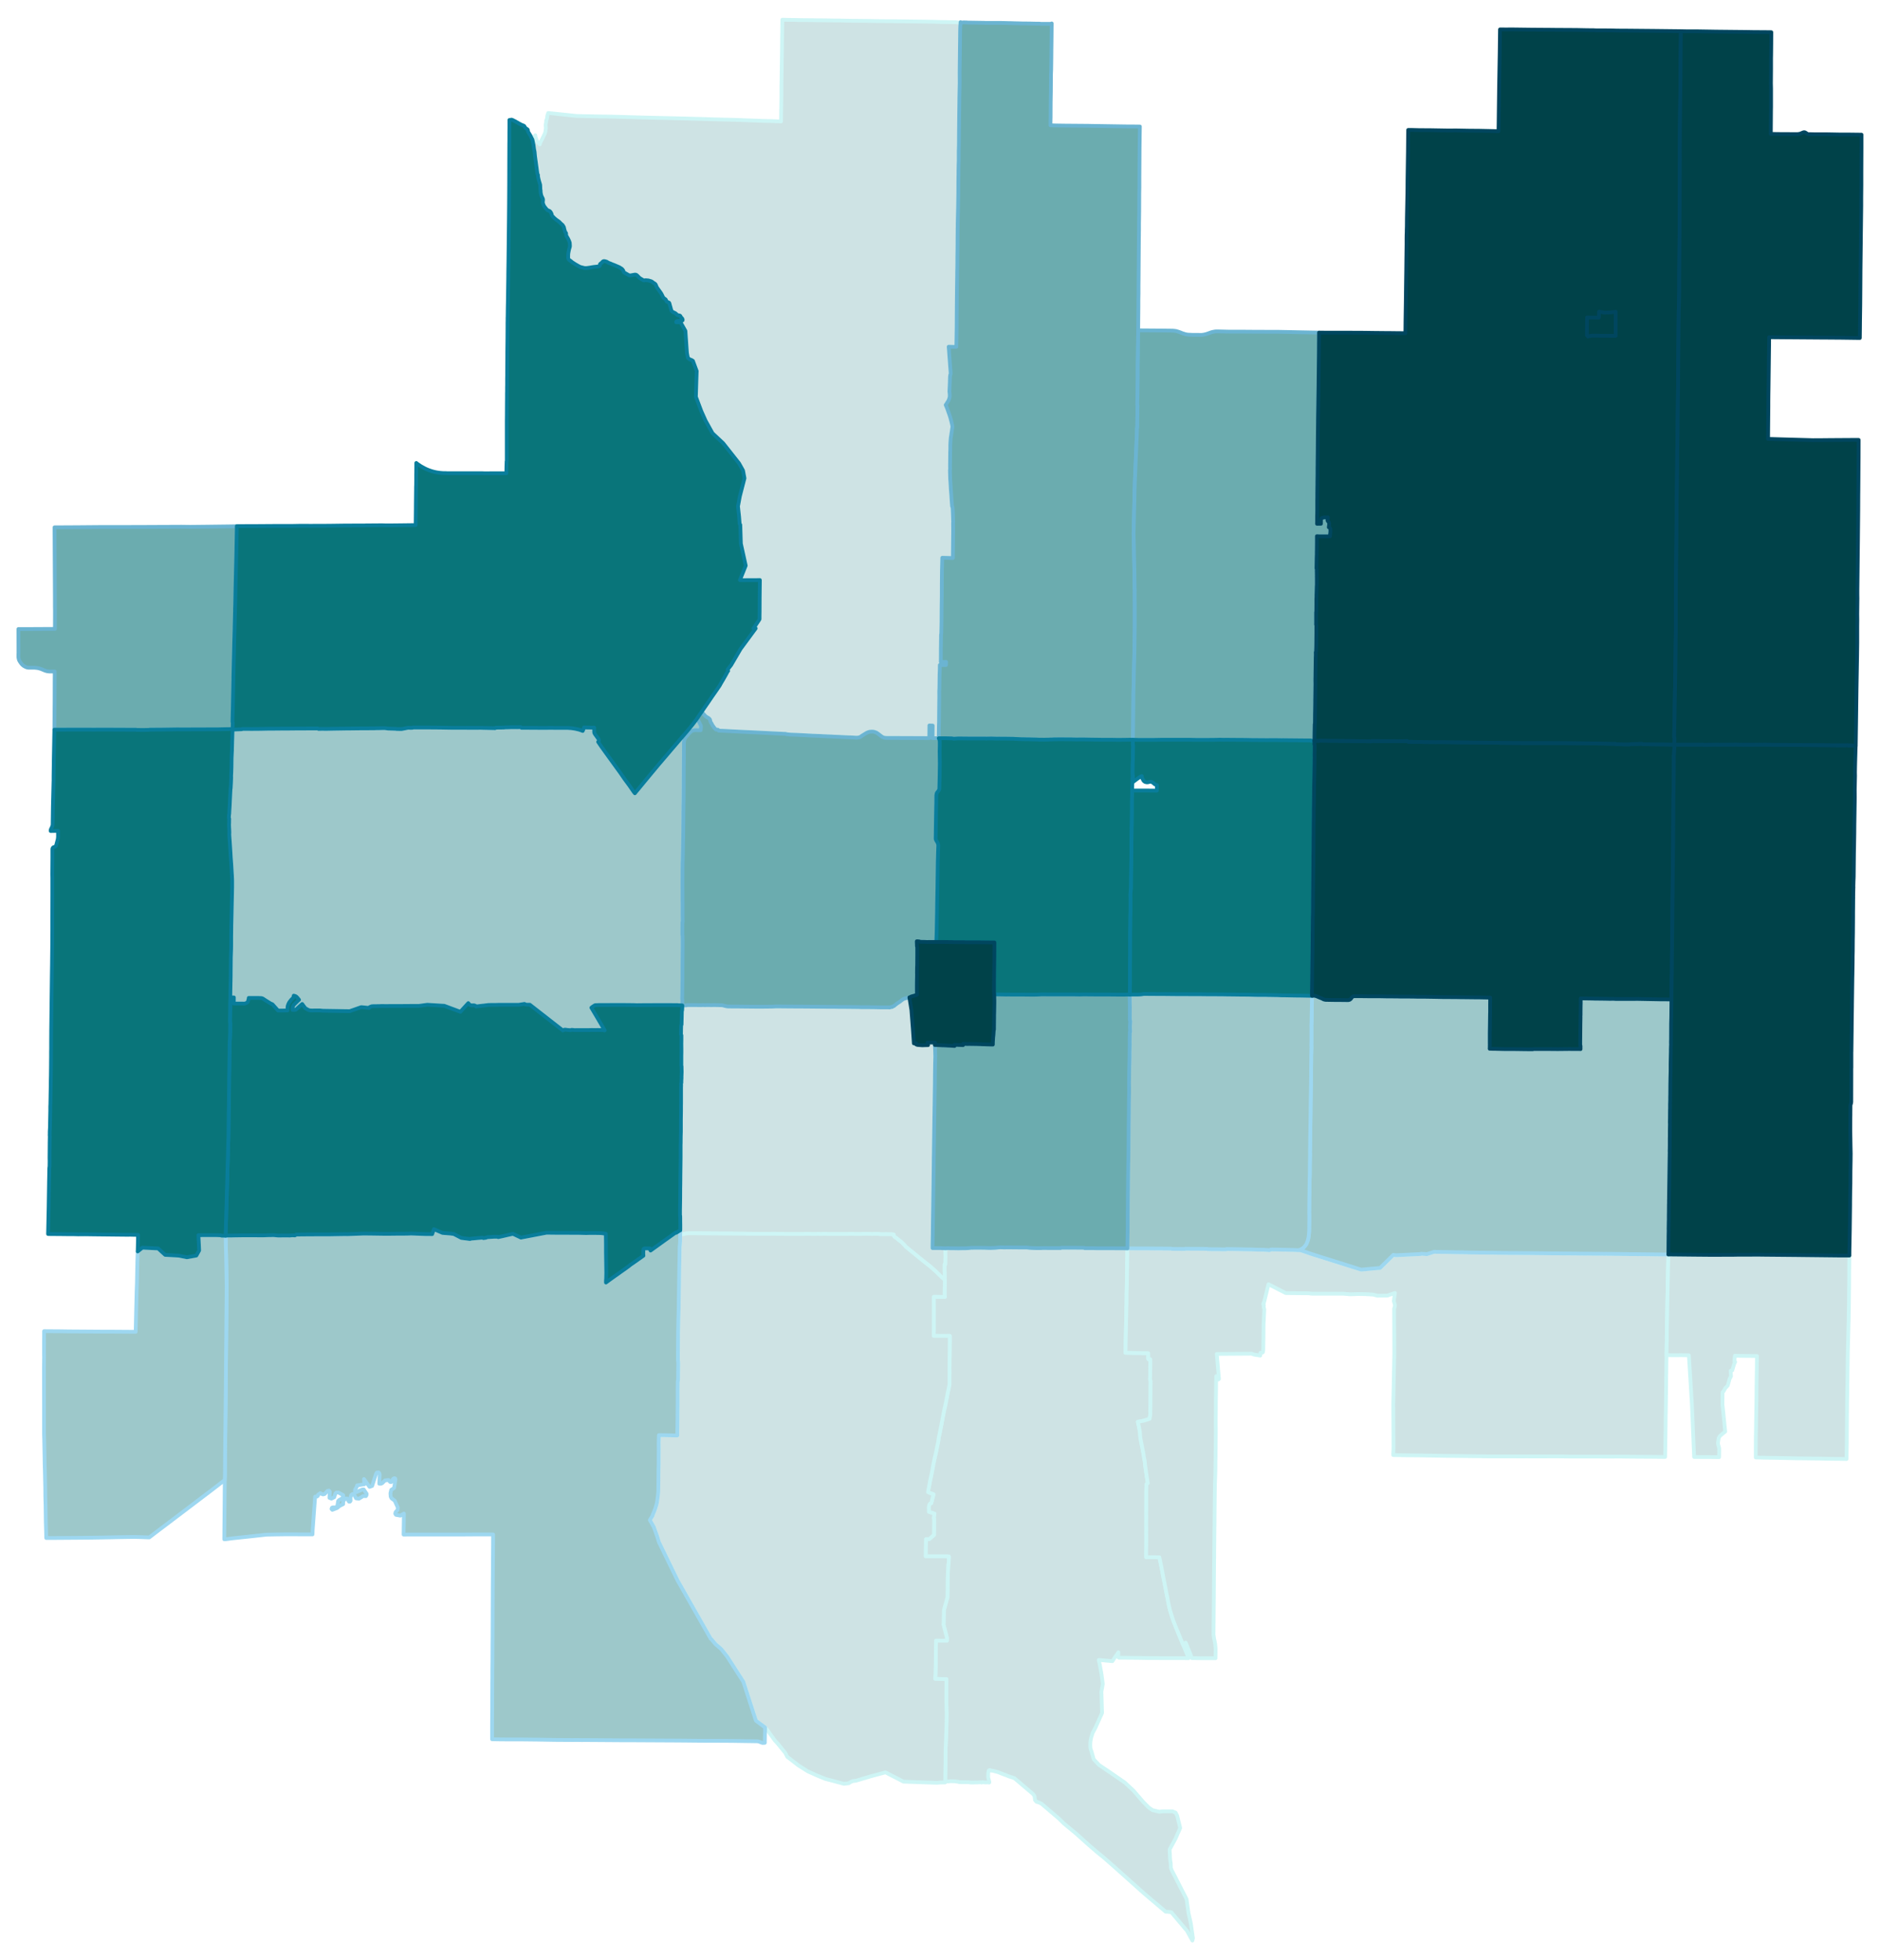 <svg width="384" height="4.17in" viewBox="0 0 2880 3001" xmlns="http://www.w3.org/2000/svg" xmlns:xlink="http://www.w3.org/1999/xlink"><path fill="#fff" d="M0 0h2880v3001H0z"/><defs><path id="a" d="M1317.04 1128.38l-.19.09-1.13.37-1.31.19-1.59.19h-.85l-2.34-.09-.85-.1-1.5-.09-4.12-.19-3.47-.09-9.57-.47-4.88-.28-8.35-.28-3.65-.29-3.19-.09-7.97-.37-2.54-.1-.84-.09-4.97-.19-2.63-.09-1.12-.1-2.54-.09-2.72-.09-1.4-.1-1.6-.09-4.22-.19-1.41-.09-3.28-.19-12.94-.66-2.82-.09-4.68-.19-1.97-.09-5.91-.57-.57-.46-2.72-.1-9.56-.47-5.91-.28-11.07-.56-9.29-.47-9.47-.47-12.19-.56-20.73-1.03-12.19-.66-9.76-.37-.28-.57-.56-.65-1.03-.38h-2.25l-1.22-1.12-.66-.75-1.13-1.41-1.03-1.41-.84-1.12-.85-1.41-.75-1.5-.46-.84-.57-.85-.65-.84-.38-1.32-.28-.56-.19-.65v-.94l-.37-.85-.47-.65-1.13-1.03-.75-.66-.65-.38-.75-.37-1.04-.56-2.06-1.5-.38-.38-1.03-1.31-1.12-1.03-1.22-1.5-.47-.57-.66-.75-1.03-.84 8.72-12.66 2.07-3 5.53-8.16 3.75-5.35 1.69-2.44 5.91-8.62 1.22-2.25 1.41-2.44 1.22-2.07 1.21-1.97 1.32-2.34 2.72-4.78 2.34-4.32.19-.47.28-.37.28-.56.38-.47.47-.47-.75-2.25 5.25-6.66 14.44-24.67 23.26-31.6-3.56-.09.66-.66 6-9 1.22-1.78 1.59-2.54v-5.81l.1-5.53.09-21.76.28-24.57v-2.35l-4.5.1-21.76.09-4.31-.09 8.91-22.14-7.41-33.66-.94-28.98-.94-1.03-.84-11.16-.1-.75-1.69-15.85.47-1.5 2.44-13.23 7.13-27.66-2.25-11.91-6.1-10.97-24.29-30.76-16.32-15.29-10.6-19.13-6.47-14.44-8.44-22.32 1.22-38.27.09-1.03-5.34-14.35-.47-1.31-2.07-1.31-2.9-1.03-2.82-2.35-1.41-7.5-2.34-33.76-7.5-13.23h-6.57v-.75l.28-.56.75-.28.85-.28 7.31-.66.47-.28.19-.84-.09-.66-.76-1.69-1.12-1.03-.56-.66-.94-1.78-.47-.47-.66-.37-2.72-.47-.84-.38-.75-.56-.66-.75-1.69-1.41-3.56-1.68-.75-.57-.56-.37-1.13-1.5-3.09-11.16-.19-.47-.38-.38-3.19-1.5-.75-1.03-1.03-2.25-.28-.28-3.09-2.25-.57-.84-2.62-5.26-.75-1.22-6.29-8.81-1.87-4.41-.66-.75-.75-.66-2.25-1.31-1.13-1.03-2.06-1.22-3-.84-1.03-.38-4.41-.37-2.44.28-.94-.1-5.91-3.56-3.47-3.56-1.22-1.03-.84-.38-1.22-.19h-.56l-6.29 1.13-1.31.09-1.13-.09-7.31-4.13-.85-.75-.28-.66-.28-.93-.66-1.5-1.68-1.97-4.04-2.54-7.41-3.18-4.22-1.6-1.31-.65-3.56-1.32-3.01-1.78-2.81-.75-1.41-.09-.56.18-.94.47-.56.57-.75.93-2.91 2.35-.18.37v1.41l-.29.94-.28.37-.47.38-.93.19-7.88.84-4.88.84-5.16.75-1.5.1-2.44-.1-6.28-1.59-1.97-.94-5.72-3.28-4.79-3.1-2.62-2.25-1.13-.56-.94-.84-.47-.57-.65-1.12-.1-.56-.18-.85.09-5.06.28-2.44.94-4.97 1.31-4.5.1-1.41-.28-4.59-.85-2.54-1.69-3.65-2.15-3.66-.66-1.31-.19-1.13v-1.5l-.19-1.13-.37-.56-1.03-1.03-.47-2.16-.38-.93-.47-1.88-.37-1.69-.19-.75-.94-1.69-1.12-1.68-2.53-2.16-2.54-2.63-4.87-3.47-2.72-2.34-3.01-3.1-.37-.47-.28-.65-.47-2.06-.38-.85-.84-1.69-1.31-1.59-.75-.47-1.32-.56-1.87-.85-1.5-1.5-3-3.84-1.13-1.97-.75-1.88-.56-1.97v-1.68l.28-1.97v-1.5l-.38-1.32-1.97-3.94-.65-2.25-.66-3.65v-2.07l-.38-2.25-.28-6.47-.18-.94-.85-2.81-1.22-4.31-1.12-5.16v-1.97l-.1-.56-.75-1.41-.18-1.03-3.57-26.26-.56-6.19-.85-4.22-.84-6.47-1.59-7.79-.19-.65-.85-1.6 3.47-3 1.88-1.97.09 1.03.1 1.22 2.53 7.41.75 1.41.09.09.38-.09.09-.28 2.91 3.19.47-2.16.37-.85 2.54-4.78 3-6.19 1.12-2.15 1.04-3.57.65-4.87v-.94l-.28-3.57v-.75l.38-2.34.37-1.6.1-.56-.19-1.5.28-.84.84-1.88.28-1.03.19-1.41.19-1.97.56-2.43.94-2.72 43.61 4.59 35.83.75 10.13.1 13.98.28 37.51 1.12 43.34 1.03 29.64.66 1.59.09 3 .1 18.57.47 16.6.56 34.33.84 2.44.1 5.53.18 3.19.19 21.86.75 6.75.28 6.66.19 6.47.1 11.82.46 2.81.1h1.03v-1.5l.38-26.36.09-3.46.1-7.51v-14.72l.37-23.92.1-6.47.28-19.41.09-5.16.19-18.47v-1.03l.09-6.76.1-1.12v-6.75l.18-13.13 6.85.18 3.19.1h1.78l7.5.09 8.07.19 9.47.09 10.6.1 4.5.09h7.7l2.34.1h6.1l.94.09h2.25l10.13.19h7.78l1.22.09h2.25l6 .19h1.79l3.37.09 13.41.1 16.32.18 4.88.1 4.79.09 5.15.09h2.35l7.88.1h7.69l6.19.09 8.82.1 14.25.18 6.19.1h2.16l14.82.18 8.06.19 6.57.1 4.97.18 3.57.1 5.9.09h1.6l6.56.19h2.44l7.22.09 6.76.85.65.56-.37 3.84-.19 4.04-.09 4.97-.28 24.57-.19 15.75-.19 13.51-.09 9.28.09 15.1-.47 22.23-.47 40.98-.09 8.25-.19 24.48v1.5l-.09.56-.1 4.6-.09 1.69v15.47l-.09 2.25-.1 3.09-.18 10.13v5.63l-.19 10.03-.1 19.42-.37 21.85-.38 15.66-.09 4.78-.09 3.75v6.01l-.1.56v2.91l-.09 7.69-.1 10.59v3.47l-.09 9.66-.19 10.88v8.44l-.09 7.88-.09 1.97-.1 6.75v2.81l-.19 13.7-.37 34.13v3.57l-.09 7.5-.1 20.26-.19 11.91-.28 17.72h-5.62l-6.1-.19 3.09 41.74-.56.84-.28 1.41-.28 2.62-.28 9.19-.57 12.66.47 4.88v2.16l-.09 1.22-.28 1.68-.85 2.44-.65 1.69-3.19 5.06-1.13 1.6 2.35 5.63 3.19 9 1.31 3.94 2.06 7.69.47 2.06.28 1.41.47 1.69.28 1.87-.65 3.85-.47 3.47-.28 1.97-.28 1.4-.38 2.72-.66 4.41-.28 3.56-.19 2.63-.09 1.97v.75l-.09.75v7.13l-.1 2.9-.09 2.25v3.19l-.09 6.94v1.32l-.1 6.47v3.65l.1 4.13-.29.66.38 13.78.28 3.47.09 1.13.19 3.66.38 5.81v.84l.75 9.85.19 2.72.18 3.1.38 4.22.09 2.15.1.85.28 4.22.75 1.22.28 4.22.28 6.94.28 8.25.19 2.25v.84l-.19 1.32v2.06l.1 11.44-.1 6.75-.37 34.05-8.07-.29-8.16-.18-.47 18.94-.19 19.32-.09 20.91-.28 19.32-.1 19.41-.37 18.01-.19 1.31-.19 1.32v1.4l-.18 15.2-.1 3.37v6.19l-.09 14.91 8.07-.09-.1 4.78h-9.47l-.1 7.41-.28 7.69-.28 19.23-.09 3.18-.19 2.72.09 9.38-.09 4.32-.19 19.41-.09 14.25-.19 5.26-.19 16.31-.09 1.88v.47l.09.65-7.5-.09h-1.97l.19-19.32-5.07-.19-.18 19.42h-4.32l-4.13-.1h-14.81l-2.72-.09h-17.64l-4.31-.09h-17.82l-2.91-.29-.56-.18-1.32-.47-1.68-.75-5.82-4.41-1.59-1.13-1.41-.84-1.6-.66-2.43-.75-1.5-.18h-2.26l-2.25.18-1.78.47-2.34.85-1.13.65-1.87 1.13-1.69 1.03-3.75 2.34-.47.19-.66.85-.84.46-.94.29z" stroke-linejoin="round"/></defs><use xlink:href="#a" fill="#cee3e4" stroke="#cef5f5" stroke-width="5.76"/><defs><path id="b" d="M1447.41 1956.18l-.09 3.47-2.35-1.97-2.16-1.87-7.31-7.13-1.69-1.69-9.1-8.06-9.66-7.6-27.76-22.6-.75-1.13-1.13-1.31-.94-.84-1.31-1.32-2.44-2.53-3.56-2.62-3.38-2.91-3.66-2.35-.75-1.31-.18-.28.09-1.69-1.97-.47-1.88-.18h-5.81l-3-.1-1.03.1h-7.41l-.66-.1-.75-.47h-6.75l-4.51.1-3.75-.1-5.34-.09-2.91.09h-1.41l-3.84.1h-6.76l-8.06-.1h-1.78l-3.19.1h-27.3l-9.19-.1-2.81.1h-2.16l-3.85-.1-4.12.1h-4.79l-5.72-.1h-2.15l-6.38.1h-23.36l-8.63-.1h-8.25l-1.41-.18h-2.62l-5.63.09h-23.45l-11.35-.09h-1.4l-4.13-.1h-6.1l-5.72-.09-9-.1h-9.19l-15.57-.18h-3.57l-12.57-.1-5.81-.09-7.97-.09h-8.26l-2.34.09-1.22.09-.94.1-1.41.37-1.87.38-2.63.56h-.09l-1.78.37-1.69.47.09-3.56v-3.28l.09-1.78v-6.94l-.09-5.16v-4.41l-.09-3.84v-.1l-.1-.09-.18-.38v-8.06l.28-18.57.09-15.94.09-4.22.1-9.01v-3l.19-15.66.18-14.82v-19.22l.1-2.16.09-10.88.19-6.75v-19.32l.19-12.38v-7.22l.09-5.25v-23.92l.09-2.06v-1.59l-.09-.66v-1.5l.38-.84.09-.19v-2.91l.09-1.5.19-3.56-.09-1.03.09-2.07.19-5.81-.19-8.72-.37-.85.09-1.87v-13.23l.09-5.15v-5.16l-.09-8.26.09-5.72v-7.03l-.56-.94-.09-.47v-1.31l.09-4.41v-1.12l.09-3.38.1-3.47.56-1.22.47-19.69v-1.03l.37-.94.1-.38.19-3.37.09-1.88v-2.15l4.88-.1h.56l.94-.09h.28l.66-.38h9.28l8.63.1h4.22l2.44-.1 1.78.1h1.31l3.1-.1 6.28.1 6.38-.1 1.22.1h.47l6 .09h.66l1.97.09 4.97 1.22 2.06.47.85.1 1.4.09 5.16.09h8.44l4.98.1 9.75.09 9.75.09 9.67.1 9.84-.1h2.72l3-.09h3.85l3.1-.19 1.87-.09h8.44l9.19.09h6.38l5.07.1h10.22l6.75.09h3l9.95.09 9.66.1h1.03l8.63.09h10.13l9.66.19h8.72l6.29.09h2.43l8.45.1h3.84l1.22.09 3.19.1.56-.1.47.1h8.54l9.38.09 9.47.19h9.28l5.63.09.38-.37.65-.1h.19l.47-.09h.37l.76-.19.46.09.75-.65.38-.19.47-.19.28-.19.38-.18h.37l1.41-1.13 2.06-1.69 1.88-1.4 4.03-2.63 1.69-1.41 2.44-1.78.75-.56 1.22-.56 1.5-.57 3.94-.93 2.9-.75 3.1 19.41 2.34 30.48 1.41 20.63 1.41-.19h1.22l.84-.09-.09 1.78 1.97.84 7.22.57h1.22l2.06-.1 5.91-.18-.47-1.22-.09-.75-.1-.57-.09-.75v-.65h5.72l5.72.09-.28 1.97v1.69l.1 1.59.09 1.41.19 3.38.18 7.87.1 3.1-.28 11.35-.28 15.66-.1 15.28-.28 16.13-.19 17.35-.09 1.88v.47l-.1 9.19-.18 10.78-.28 18.38-.29 20.45-.09 3.94v4.31l-.19 11.44-.18 19.32-.29 19.13-.28 20.07-.28 19.41v.57l-.28 18.85-.19 17.25-.37 18.48v4.03h12.38l2.62.19 4.04.09.84.1-.09 5.34.09 7.88-.19 11.06h-1.03v10.6l.1 3 .09 5.35v1.59z" stroke-linejoin="round"/></defs><use xlink:href="#b" fill="#cee3e4" stroke="#cef5f5" stroke-width="5.76"/><defs><path id="c" d="M1811.23 2895.59l6.47 12.66 3 21.38 3.66 16.41 3.1 22.04-.85 3.57-8.25-15.01-3.38-3.94-20.63-24.47-5.44-.75h-3.19l-32.36-27.39-46.61-41.64-16.98-14.91-3.56-2.81-4.88-3.94-14.16-12.19-17.82-16.04-8.54-7.13-5.81-4.78-5.07-4.22-7.97-7.78-1.32-1.13-25.13-21.47-4.88-2.26-1.12-.18-.94-.19-.66-.28-.66-.56-.93-1.32-.38-.28-.37-.47-.1-.65-.19-1.79-.37-3.18-.66-1.51-.56-.65-1.59-1.97-1.5-1.31-1.32-1.13-1.12-.84-23.92-20.35-3.66-1.41-5.25-1.59-4.6-1.97-4.12-1.41-7.88-3.1-5.82-1.59-1.78-.47-2.44-.28-2.62-.94-1.5.85-.66 3.65-.1 3.1-.09 3.37 1.41 5.82.37 1.41.1.46-.1.38-.09.19h-.75l-.56-.19h-.38l-.37-.09h-1.04l-.93.09h-1.97l-2.54-.19-1.59-.19-.66.1-.18.09-.47.28-.66.1-.75-.28-.75-.1h-.94l-1.97.1-2.06.09h-1.69l-2.25.09-2.35.1h-3.47l-1.03-.1-.65-.18-.85-.19-1.22-.1h-3.66l-1.4-.09-1.32.09h-3.37l-2.91-.09h-.94l-.56-.09-.56-.1-.75-.28-.85-.19-1.5-.18-1.5-.28-3.19-.19h-1.97l-2.34-.1-1.5.1-1.79.37-2.53-.18-2.72.09.1-11.07.18-10.5v-2.63l.1-3.37v-5.16l.09-5.06v-3.38l.1-5.63.18-7.13.19-5.62.19-3.57.47-13.41.37-12 .1-2.25v-.56l.09-12.66-.09-4.13-.38-16.51v-12.75l.09-4.31v-4.97l.1-10.04-6.75-.09-7.41-.19-3.1-.09.38-7.13.46-14.35.1-10.97.28-25.23v-.94h3.09l6.29.19 1.03-.09h6.28l.1-4.22-5.44-21.01.37-.85v-1.4l.29-14.54.09-4.5 5.53-20.35v-2.34l.1-8.54.18-14.07v-2.43l.47-12.29.47-10.32.47-.93.28-5.54v-.84l.19-4.78-1.03-.1-1.5-.09-20.73-.09h-12.38l.28-17.64.28-8.72h4.97l7.22-6.28.29-24.85-.1-.28-.37-.47-.19-.19 1.12-6.85-1.59-.56-7.03-2.25v-4.13l-.1-.65v-1.03l.1-1.97 1.03-3.75.47-.66.28-.38.84-.47 1.03-.09 3.57-13.69-6.85-2.53-1.59-.94.56-3.47.84-4.13 1.5-8.16 1.22-5.72 1.69-7.97.85-4.41.75-3.84.56-3.94 1.03-4.88 3.28-14.63 1.41-6.75 1.22-6 .84-4.13.57-4.5.09-.56.19-1.22.19-.75 2.53-12 5.16-26.92 2.72-12.19.93-5.25 4.79-23.54v-12.29l.09-24.57v-4.78l.1-2.06v-4.79l.18-18.85v-6.94l-11.25.1-8.63-.1h-4.69l.19-15.28-.1-5.35v-.94l.1-15.56-.1-15.1v-7.79l17.17.28v-.65l-.57-1.22v-2.72l.1-3.38v-3.84l.09-2.25.19-9.38-.09-2.63.09-3.47v-1.59l-.09-5.35-.1-3v-10.6h1.03l.19-11.06-.09-7.88.09-5.34 3.66-.29 3.19.19h2.44l6.56.1h.57l3.28.09 2.91-.09 6.94-.1h1.31l2.25-.09 4.78-.38h.28l.38-.18h.56l7.32-.1h3.84l9.38.1 4.51.18 5.15.1 5.16-.19h.66l.94-.09 2.34-.19.66-.1 1.31-.18 1.31-.1 1.79-.18h1.03l2.44.09 2.25.09h1.69l5.91-.09h4.87l.47.09h5.44l5.07.1h11.53l1.69.18 3.38.38.56.09h1.13l1.97.1 2.81.09 3.56.09h6.85l1.13-.09h.56l2.25-.09h3.75l2.16.09h20.54l.84-.47.38-.09h9.47l1.6.09 1.97-.09h8.62l1.79.09h7.69l2.16.1h1.4l.85.56h14.06l3.48.09H1706l1.87.1h11.35l3.28.09h4.51l-.1 6.75v2.35l-.19 11.53-.09 8.82-.28 15-.09 5.63-.1 5.53v2.72l-.28 11.35-.09 12.28-.1 4.51-.18 5.34v3.47l-.1 5.35-.09 1.78-.19 7.78-.09 5.54-.1 5.34-.37 17.26-.19 10.31-.28 11.26 5.53.09h.94l7.6.19 4.97.09h4.31l4.04.1h5.62l1.88.09v8.72l.19.47h2.9l.19 4.78-.09 7.41-.1 5.25-.09 5.54-.09 5.25-.1 2.72.1.56.65 1.88.1.93-.1 6.19v12.01l-.09 6.19v8.53l-.09 6-.19 5.72-.1 6.47-.56 3.47-.28 2.35-1.22.47-.94.37-1.22.38-2.25.75-2.53.75-1.69.37-1.69.38-1.59.37-4.5.75-.57.19.29 1.31.93 4.04.47 1.97.47 2.62.94 5.07.19 2.06.65 7.78 4.97 25.61.1.75.19 1.59 1.4 7.6.66 6.56 2.44 17.26 1.59 9.75-.94.47-.37.19-.47.84-.37 1.31-.1 1.32.1.28-.19 8.34v19.89l-.1 29.73.1 24.28-.19 25.14v1.69l7.22-.1h7.41l1.6.1h4.03l3 14.53 11.72 60.12 1.6 6.37 1.5 5.25 3.56 10.88 4.79 12.1 10.03 24.29 1.69 4.03 6.38 15.66.47 1.32-9.38-.1h-22.04l-29.64-.09-5.16-.09h-.56l-9.76-.19-12.1-.1-5.06-.09-6.85-.09h-6.09l-.38-.1-.19-.18-.09-.1-.19-.28-.09-.19v-.28l-.1-.37v-2.54l.1-4.31-2.82 4.22-.75 1.03-5.62 8.44-18.86-1.78h-2.06l1.88 8.07 2.44 13.88 1.96 14.63-2.15 12.19 1.03 32.35-10.32 22.79-4.03 7.5-2.35 7.32-1.12 6-.28 3.66.09 4.41.38 3.28 1.31 3.65.47 1.69 3.09 10.6 7.88 8.53 17.45 11.73 4.69 3.28 17.72 12.19 13.23 12.38 8.16 9.47 6.94 8.07 8.25 8.25 5.63 3.94 10.6 2.53 5.16-.66h14.82l4.78 1.97 2.44 4.51 4.69 19.03-7.32 16.6-4.03 7.41-4.78 8.72v2.63l.37 4.78.1 3.28.18 4.04.38 3.47.28 1.4.28 1.32v1.5l.19 2.62v2.35l.37 2.06.94 2.34.19.38 16.13 31.51z" stroke-linejoin="round"/></defs><use xlink:href="#c" fill="#cee3e4" stroke="#cef5f5" stroke-width="5.76"/><defs><path id="d" d="M1302.69 2729.13l-2.35 1.5-7.5.94-15.01-4.04-13.69-3.56-1.22-.56-2.81-1.13-7.23-2.91-15.1-6.75-8.34-5.25-6.38-4.03-12.76-9.85-4.22-3.19-3.09-6.09-11.82-14.54-4.04-4.41-8.62-11.81-2.44-3.66-4.04-4.6-12.38-9.09-1.12-.94-.56-.47-19.23-59.46-24.86-38.73-4.97-6.28-3.66-4.6-2.9-2.62-6.57-5.63-.47-.47-.37-.84-.85-.75-3.94-4.88-1.31-.94-30.58-53.73-20.35-35.83-28.51-58.61-2.63-8.63-3.19-8.82-1.97-5.62-6.09-10.69 2.72-4.5 1.4-1.97.28-1.6 1.88-4.31 2.06-5.44 1.79-5.72.75-3.19.47-3.1.28-2.15.75-5.82.56-5.62.37-34.89.19-7.13v-12.85l.1-10.12-.1-10.04.38-11.63 12 .19 7.51.19 3.75.09h4.97v-9.56l.09-3.94v-4.5l.1-1.79.09-5.53v-5.44l.09-7.88.1-10.03v-21.2l.09-8.44v-2.53l.1-1.41v-.75l.37-.84.09-2.53.1-2.35v-9.28l.09-.56v-4.69l.1-4.88-.1-4.88v-.46l-.37-.66v-12.38l.09-9.28.09-15.48v-4.22l.19-7.59.28-15.01.47-15.29.1-4.5v-3.84l.37-25.32.1-4.69v-1.32l.28-18.56.18-11.54.1-2.25.37-22.79v-1.97l.28-.56v-.19l.38-5.81.09-2.16v-4.41l.1-1.12v-2.82l1.69-.47 1.78-.37h.09l2.63-.56 1.87-.38 1.41-.37.94-.1 1.22-.09 2.34-.09h8.26l7.97.09 5.81.09 12.57.1h3.57l15.57.18h9.19l9 .1 5.72.09h6.1l4.13.1h1.4l11.35.09h23.45l5.63-.09h2.62l1.41.18h8.25l8.63.1H1230l6.38-.1h2.15l5.72.1h4.79l4.12-.1 3.85.1h2.16l2.81-.1 9.19.1h27.3l3.19-.1h1.78l8.06.1h6.76l3.84-.1h1.41l2.91-.09 5.34.09 3.75.1 4.51-.1h6.75l.75.47.66.1h7.41l1.03-.1 3 .1h5.81l1.88.18 1.97.47-.09 1.69.18.28.75 1.31 3.66 2.35 3.38 2.91 3.56 2.62 2.44 2.53 1.31 1.32.94.84 1.13 1.31.75 1.13 27.76 22.6 9.66 7.6 9.1 8.06 1.69 1.69 7.31 7.13 2.16 1.87 2.35 1.97.09 2.63-.19 9.38-.09 2.25v3.84l-.1 3.38v2.72l.57 1.22v.65l-17.17-.28v7.79l.1 15.1-.1 15.56v.94l.1 5.35-.19 15.28h4.69l8.63.1 11.25-.1v6.94l-.18 18.85v4.79l-.1 2.06v4.78l-.09 24.57v12.29l-4.79 23.54-.93 5.25-2.72 12.19-5.16 26.92-2.53 12-.19.75-.19 1.22-.09.56-.57 4.5-.84 4.13-1.22 6-1.41 6.75-3.28 14.63-1.03 4.88-.56 3.94-.75 3.84-.85 4.41-1.69 7.97-1.22 5.72-1.5 8.16-.84 4.13-.56 3.47 1.59.94 6.85 2.53-3.57 13.69-1.03.09-.84.47-.28.38-.47.66-1.03 3.75-.1 1.97v1.03l.1.65v4.13l7.03 2.25 1.59.56-1.12 6.85.19.19.37.47.1.28-.29 24.85-7.22 6.28h-4.97l-.28 8.72-.28 17.64h12.38l20.73.09 1.5.09 1.03.1-.19 4.78v.84l-.28 5.54-.47.93-.47 10.32-.47 12.29v2.43l-.18 14.07-.1 8.54v2.34l-5.53 20.35-.09 4.5-.29 14.54v1.4l-.37.85 5.44 21.01-.1 4.22h-6.28l-1.03.09-6.29-.19h-3.09v.94l-.28 25.23-.1 10.97-.46 14.35-.38 7.13 3.1.09 7.41.19 6.75.09-.1 10.04v4.97l-.09 4.31v12.75l.38 16.51.09 4.13-.09 12.66v.56l-.1 2.25-.37 12-.47 13.41-.19 3.57-.19 5.62-.18 7.13-.1 5.63v3.38l-.09 5.06v5.16l-.1 3.37v2.63l-.18 10.5-.1 11.07-.09 1.59-7.5.1-4.79.47-51.68-1.79-6.56-3.47-12.38-6.37-8.54-4.41-22.32 6-3.75 1.13-19.61 5.81-1.31-.09-.94.37-.56-.09-1.31.19-3.47 1.4-.47.38z" stroke-linejoin="round"/></defs><use xlink:href="#d" fill="#cee3e4" stroke="#cef5f5" stroke-width="5.76"/><defs><path id="e" d="M1827.93 2539.03h-2.07l-1.68-4.4-1.32-3.57-1.03-2.44-3.19-7.78-2.25-5.53-.66.56-.65.56-2.82 1.69-10.03-24.29-4.79-12.1-3.56-10.88-1.5-5.25-1.6-6.37-11.72-60.12-3-14.53h-4.03l-1.6-.1h-7.41l-7.22.1v-1.69l.19-25.14-.1-24.28.1-29.73v-19.89l.19-8.34-.1-.28.1-1.32.37-1.31.47-.84.37-.19.94-.47-1.59-9.75-2.44-17.26-.66-6.56-1.4-7.6-.19-1.59-.1-.75-4.97-25.61-.65-7.78-.19-2.06-.94-5.07-.47-2.62-.47-1.97-.93-4.04-.29-1.31.57-.19 4.5-.75 1.59-.37 1.69-.38 1.69-.37 2.53-.75 2.25-.75 1.22-.38.94-.37 1.22-.47.28-2.35.56-3.47.1-6.47.19-5.72.09-6v-8.53l.09-6.19v-12.01l.1-6.19-.1-.93-.65-1.88-.1-.56.1-2.72.09-5.25.09-5.54.1-5.25.09-7.41-.19-4.78h-2.9l-.19-.47v-8.72l-1.88-.09h-5.62l-4.04-.1h-4.31l-4.97-.09-7.6-.19h-.94l-5.53-.09.28-11.26.19-10.31.37-17.26.1-5.34.09-5.54.19-7.78.09-1.78.1-5.35v-3.47l.18-5.34.1-4.51.09-12.28.28-11.35v-2.72l.1-5.53.09-5.63.28-15 .09-8.82.19-11.53v-2.35l.1-6.75h6.66l27.19.09 9.38.1h3.1l12.1.09 8.91.09.66.38h1.78l1.97.09h4.12l2.16.1 1.03-.1h2.72l5.35.1 1.12-.1.57-.37 7.03.09h8.63l8.35.1 9.1.09h.47l.56.37h.37l7.51.19h8.25l6.1.19h2.9l2.16-.09h1.22l.09-.1.47-.37 3.01.09 9.09.09 9.19.19 7.98.19 5.91.09h1.87l10.32.38h3.47l2.06.09h4.04l8.91.66.93-.66 2.35-.37 20.54.37 7.32.19 4.31.09 7.88.38h.66l.75-.09.46-.1.57-.19 8.91 2.91 1.69.56 6.19 2.25 73.53 23.17 4.31 1.31 6.38-.56.94-.09 1.78-.19.85-.1 18.94-1.68 20.26-19.98 4.32.56 37.7-1.87.66-.47 8.81.65 10.88-3.56 5.35.09h2.44l2.53.1 2.53.09h5.82l4.03.1 6.19.09 2.35.09 10.88.19h2.62l2.25.1h1.41l3.85.09.93.09 9.01.1 5.81.09h6.85l4.5.09h1.5l6.01.1h5.44l1.4.09h1.69l6.28.1 6.48.09 7.41.09h7.41l20.44.19h2.72l6.01.09h2.06l16.79.19 5.44.1 7.97.09h7.32l5.9.09 17.83.1 4.4.09 7.04.09 6.75.1.94-.1 7.32.1 6.28.09 2.25-.09 11.35.19 1.41-.1 2.81.1h4.31l5.07.09 5.06.09h3.19l5.26.1h1.5l10.69.18h9l3.38.1h1.59l16.98.19 7.97.09 12.76.19h6.19l-.19 8.53-.66 30.57-.75 38.27-.18 10.88-.57 31.98-.09 13.22-.38 20.72-.18 10.51-.38 27.94-.28 30.95-.47 26.82-.19 18.85-.65 40.89-27.2-.28h-5.72l-13.42-.09-12.47-.1-10.51-.18-12.09.09-49.62-.09h-16.23l-15.38-.19h-14.82l-15.57.09-21.2-.09-2.81.09-13.41-.09h-35.55l-11.82-.1-5.53-.18h-4.78l-33.02-.38-16.98-.19-8.91-.18-5.25-.1-21.66-.37-18.86-.19-15.19-.19-5.44-.09h-1.69l-1.41-.19.47-12.38-.18-30.85-.19-34.51 1.59-78.12-.28-68.37.94-2.44.09-.84.1-2.82-.29-1.12-.84-2.72-.47-1.69 1.69-12.38-11.54 4.03-15.28.19-6.38-1.69-8.91-.56h-.85l-1.78-.19h-1.12l-10.23-.18-12.28.47-10.98-.94h-48.21l-4.31-.57-4.69-.09h-3.57l-19.6-.19-7.5-.09-26.45-13.5-5.63 22.88-1.22 4.97-.37.09-.57 1.6-.28 1.12.94.66-.19 4.12.38 1.04.47 2.15-.1 2.44-.94 20.45-.09 6.75-.09 13.88-.19 8.25-.09 9.66-.29 2.34-.37 1.79-.09.18-.29.19-3.37.47-.19 4.22-8.44-1.31-1.03-.19-2.16-.75-1.41-.66-53.65.38.94 10.31 1.97 22.79.09.47.1 1.69.28 3.09-.94.85-.75-.38-.28-.56-.66-2.72-.37-1.5h-1.22v3.75l-.09 2.82-.1 1.4-.09 13.6-.28 19.41v.57l-.1 17.91-.09 3.56v13.32l.09 2.53v9.19l-.09 8.35v3.94l-.1 2.15v7.98l-.09 5.43v6.1l-.09 4.03v1.13l-.1 2.34-.09 9.66-.09 6.94-.1 4.22-.37 10.41-.19 3.75-.19 14.73-.28 25.88-.09 8.25-.1 16.79-.09 1.13v3.47l-.19 18.56-.19 15.2v9.47l-.09 2.72v4.59l-.19 19.13-.28 41.17v1.04l-.09 5.25-.38 44.17.85 6 .84 3.66.94 5.16.56 6.66v2.06l-.19 12.47h-20.26l-13.78-.19z" stroke-linejoin="round"/></defs><use xlink:href="#e" fill="#cee3e4" stroke="#cef5f5" stroke-width="5.76"/><defs><path id="f" d="M2828.7 2234.06l-10.23-.19-10.88-.09-6-.1-15.01-.28-8.53-.09-13.88-.19-11.26-.09-19.98-.47-15.47-.28-14.26-.19-13.51-.38v-12.94l.1-16.41.75-48.95.19-12.48.18-20.25.38-24.29.09-8.35.19-11.72h-2.25l-3.94-.1-12.66-.09-15.01-.28-.84 8.34 1.22 1.22-1.6 3.29-2.81 9.56-2.44.56.47 8.54-2.16 4.22-2.72 9.85-3.75 3.93-2.91 5.26-1.4 1.12-.1 19.13v.66l.1.84.18.85 3.94 38.82-5.06 4.13-1.41 1.12-1.13 1.04-1.31 1.59-1.03 2.16-.38 1.97-.65 4.22-.1 1.87.19 1.78 1.13 3.66.19.94.37 1.97v1.03l-.19 11.72-13.97-.18h-10.79l-13.5-.1-3.48-82.15-4.59-73.62-12.66-.19-5.35.1-16.23-.1.38-20.72.09-13.22.57-31.98.18-10.88.75-38.27.66-30.57.19-8.53h5.63l34.98.37 21.76.19h17.73l10.03-.09h10.7l5.06-.1h13.79l13.88-.09h5.06l6.38.09 50.74.47 8.07.1 58.9.65h14.63v1.31l-.28 18.76-.09 21.48-.47 40.89-.28 15.47-1.22 47.64-.19 10.22-.28 21.57-.38 28.7-.09 8.81-.28 12.29-.09 18.57-.1 2.06v7.13l-.09 9.85-.1 22.13-.46 24.76z" stroke-linejoin="round"/></defs><use xlink:href="#f" fill="#cee3e4" stroke="#cef5f5" stroke-width="5.76"/><defs><path id="g" d="M862.33 1577.68l-50.65-39.48h-4.41l-2.43-.38-1.32-.84-9.1 1.41H763.1l-2.72.09h-5.07l-5.91.1h-.75l-4.4.56-1.22.09-.94.19-3 .28-9.76 1.22-1.03-1.13-2.16-.65-2.44.09-1.96-.09-.85-.1-1.97-1.31-1.5-1.97-6.1 6.66-6 6.66-24.67-9.19-26.07-1.6-13.04 1.79h-12.85l-12 .09h-11.73l-12.66.09h-2.44l-5.06-.09-3.75.19-8.73.09-2.9.19-3.1 1.22-.19.28-.56 1.03-12.1-1.22-1.41.47-16.32 5.72-40.98-.66-4.97-.46h-6.57l-4.69.09-2.63-.09-1.59-.19-1.13-.38-.93-.28-3.29-1.87-1.22-.75-1.97-2.63-.93-1.22-1.88-2.63-4.22 3.76-3.56 3.28-1.97 1.69-2.44.56-2.53-.09.09-3.57.56-1.97 1.03-1.97.19-.28 3.1-3.09 4.12-4.04.85-.65-2.35-2.91-.94-1.03-.93-.85-.94-.65-1.5-.56-1.5-.38-.38 1.69-.37 1.22-.47.75-.85.84-2.06 2.07-2.25 3-.56.75-1.03 1.97-.57 1.5-.65 1.78-.19 1.31-.19 1.69v4.13l-5.44.09-2.53.09h-6.47l-8.63-9.66-1.97-.84-.85-.38-7.41-4.59-4.4-2.91-2.07-.75-5.72-.28h-13.88v.94l-1.22 4.5-.84 1.31-1.32.94-2.81 1.03-4.97-.09h-11.73l.1-9.38h-5.44v-4.41l.09-4.5v-.75l.19-9.38v-2.34l.09-1.97.1-5.16.09-4.5v-2.25l.09-10.88.1-11.16v-2.53l.37-11.16.1-2.82.09-7.78v-11.91l.1-7.97.09-6v-2.72l.19-6.1.75-35.26.09-4.31.28-12.57v-9.85l-.09-3.56-.19-3.85-.47-8.16-.37-6.28-.75-10.88-.19-2.25-.85-13.88-.37-6.09-.84-11.91-.1-1.32-.19-4.59.19-.75-.19-5.44-.18-2.63-.1-3.37-.09-.75.19-3.94v-3.19l.09-2.53-.56-1.5.09-1.79.28-3.65.19-.38.09-1.5.1-2.06.56-9.76 1.22-25.04v-.65l.28-.38.47-8.25.19-5.53.09-3.19-.09-1.69.28-5.44.19-5.63.09-2.25.19-14.25.37-7.97.1-2.44.09-.75v-3.66l.09-2.06.1-3.38v-1.4l.09-.75v-2.35l.19-4.31.28-9.94.19-5.54h.56l1.13.75.56.1 5.53-.28 5.26-.19h.93l.19-.1.66-.46h8.63l5.62.09 5.91-.09h5.07l15-.29h9.57l.94-.09h5.16l6.85-.09h8.91l9.47-.1h9.47l9.29-.09h10.03l5.63-.09 1.22.75 7.13-.19 1.12.09h5.72l9.38-.19 17.82-.28 10.23-.09 15.38-.19h9.94l3.85-.09h5.44l2.62-.1h2.26l7.22-.18h3.47l5.16.65 11.34.38 1.88.28 7.32.09 10.13-1.97h.28l3.47.19 2.81-.09.94-.57.56.1h14.35l17.26.09 10.13.1 15.85.28h11.44l20.08.09h8.91l5.44-.09.84.09 20.82.47 1.03-.75 4.32-.09h3.56l2.91-.1h1.69l1.4-.19 1.51-.09h1.87l7.22-.28h4.97l3.1.09 5.53-.18 1.22 1.03h9.76l4.22.09h3.28l16.13.1h6.47l1.04-.1h1.03l16.13.1h12.94l3.76.28 1.59.09 2.06.28 1.97.28 2.16.38 2.81.65 1.97.47 1.69.47 1.03.38 1.32.47.84.28 1.6.65.56-1.22.94-2.43.56-1.79 4.5.19h2.16l3.19.1 3.56.09 1.31-.19.85.1v1.97l-.1 3.56.1.94v.84l.09.47.19.47.19.47.28.56.19.38 1.4 1.97 3.66 5.06.56.84.1.28.19.29.09.28.19.37v1.03l-.1.47-.09.38-.09.28-.29.37-.56.57 4.97 7.31 7.41 10.32 19.42 26.82 2.62 3.66 6.47 9.38 3.01 4.03 2.34 3.19 1.31 1.78 1.13 1.59 5.81 8.44 1.79 2.25 1.5-1.87 2.53-3 2.81-3.38 6.01-7.31 2.34-2.82 8.54-10.31 12.66-15.2 5.53-6.47 10.41-12.19.85-1.03 14.35-16.79 12.57-14.72 4.78-5.82 3.56-4.31 2.82-3.75 3-4.03.94-1.32 1.4 1.97.66 1.32 1.22 2.06 2.81 5.91-.47 6.47h-4.22l-2.15-.19-2.63.09-1.22.1-1.22.28-.75.19-.75.37-.94.47-.75.56-.94.66-1.03 1.03-1.31 1.5-4.31 4.97-1.41 1.88-.66.94-.65 1.97-.29 1.03-.18 1.12-.1 1.32-.09.75v10.31l-.1 2.72v8.35l-.09 6.94v1.69l-.09 7.78v11.25l-.1 4.04v10.31l-.09 15.66-.09 9.76-.19 7.87v5.26l-.1 5.34v6.1l-.09 11.53-.09 2.35v7.97l-.1 4.69v5.44l-.09 1.31-.09 2.91-.19 12.94v3l-.1 1.97-.18 8.25-.1 3.47v1.22l-.09 2.35-.09 1.22v3.93l-.1 5.63v9.38l-.09 9.85v7.87l.09 6.85v15.29l.1 2.43v21.86l.18 7.5-.47.56v3.47l-.09 4.78v10.6l.38 1.97v4.31l.09 2.63v9.57l-.09 10.22v1.5l-.19 19.5v19.32l-.1 4.51-.28 20.81-.19 4.04.38.93v9.2l-1.13-.1-1.31-.09-3.66-.1h-.93l-.38-.28-2.16.1-8.25-.1h-26.07l-8.63.1h-8.63l-7.88.09h-1.03l-4.51-.19-7.22-.09-11.35-.09h-11.63l-11.44.09h-11.35l-6.28.28-3.66 2.34-1.88 1.51 9.01 15.19 1.59 2.72 7.79 13.31 2.06 3.57h-.94l-.84-.56h-3.19l-5.63-.1-4.31.1-4.69-.1-3.94.1h-13.13l-9.66.09-4.13-.47-1.97.56-4.41-.28-2.91-.47-1.78-.09-2.53 1.31z" stroke-linejoin="round"/></defs><use xlink:href="#g" fill="#9dc8ca" stroke="#9dd7f0" stroke-width="5.76"/><defs><path id="h" d="M773.98 2663.58l-10.69-.1-9.48-.19v-19.41l.1-16.04.09-10.22.09-33.2v-6.19l.1-8.62v-9.85l.19-18.66.09-24.57.09-8.82.28-78.59.47-65.74v-4.13l.1-9.65h-30.67l-12.76.09h-69.69l-24.01.09.28-18.28.19-13.88-5.44 3.18-6.66-1.21-1.12-1.69.46-2.44 3.1-3.38.47-3.47-4.88-10.78-4.88-3.57-1.31-2.62-.37-5.16 1.22-5.16 4.4-2.9 2.07-13.32-.47-1.31-1.5-.29-1.78 1.13-1.88 4.03-.94.66-1.69-.19-2.15-2.91-5.54.57-4.22 4.22-2.16.93-2.43-.09.65-13.79-.56-2.25-1.31-1.31-2.54.28-1.31 2.25-5.91 18.29-3.94 1.41-8.53-12.01.65 7.97-11.25 1.79-.19 1.78-3 5.06v3l1.78.57 9.38-4.04 2.25-.18 4.41 6.56-.09 2.06-.94 1.6-4.03-.19-6.76 4.13-4.31-.57-3.47-6.28-2.25-.19-1.88 1.5-1.03 4.04.19 4.59-.85 1.31-1.59.1-2.82-4.78h-2.15l-2.72 2.25-1.22 2.9v3.47l-5.44 2.72-3.57 3.1-7.59 2.91-1.22-1.41.65-1.78 1.41-.66 2.44.19 3.47-.75.94-1.41 1.22-7.6 1.5-1.59 4.5-2.44 1.69-3 .09-2.06-7.13-3.94-3.09-.09-1.6 1.21-1.97 6.01-4.22 2.15-3.09-1.22.56-9.37-1.31-1.79-2.25.57-4.32 4.69-2.53.65-3.47-1.31-.56-.66-3.75 2.54.09.46-.38 1.41-1.4.94h-2.63l-1.22 16.69-2.53 34.33-.28 6.84-41.83-.09-13.7.19-13.97.28-1.69.09-22.7 2.53-29.36 3.1-8.91 1.22-3 .18.66-75.4.09-10.22v-5.25l.28-8.72.1-22.79.28-28.04.09-4.97.85-77.65.09-7.6.1-17.82.46-52.05.38-43.6.09-8.63.19-25.7-.84-46.14-.47-18.1-.19-11.16v-1.22l2.06-.09 2.82-.09h4.22l4.59-.1 12.85-.19h16.89l13.88.1 6.94-.28 6.56-.1 1.32-.09 2.15.09 5.82.57h4.78l2.44-.1h4.41l6.38.1 4.03-.38 3.94.19 2.16-1.32h1.59l7.6-.09 10.88-.09h3.28l12.1-.1h16.6l16.04-.28 7.6-.09 2.34.09 22.33-.84 2.9-.1 10.7.1 18.66.28h11.63l8.07-.09h10.59l10.13-.19 2.07-.19 22.41.84 10.6.1 2.63-7.6 13.13 5.72 12.47 1.03 4.88.66 11.54 6 13.32 1.69 1.5-.56 16.51-1.5h.93l.66.19.84.46 4.13-.56.75-.56 1.31-.28 9.76-.66h5.25l1.13.19.37.37 4.5-.93 18.11-4.13 12.19 5.81 39.2-7.5 17.07.19h10.98l21.76.09 11.07.28 5.44-.18h5.72l11.25.18 7.6 1.04.19 16.69v11.72l.47 31.23-.19 8.82-.28 3.37v2.91l2.81-2.06 3.85-2.82 6.56-4.69 4.03-2.81.94-.66 5.07-3.65 6.94-4.88.75-.56 2.34-1.69 4.97-3.85 1.97-1.31 8.07-5.63 1.59-1.22 2.16-1.4 5.35-3.85-.19-3.19.09-4.5.1-1.87.19-.57.37-.46.56-.47 1.32-.1h7.41l.56 2.25.56 1.04 20.17-14.54 9-6.38 8.26-5.91 1.31-.93.47.56 5.44-3.47.84-.28v3.28l-.09 3.56v2.82l-.1 1.12v4.41l-.09 2.16-.38 5.81v.19l-.28.56v1.97l-.37 22.79-.1 2.25-.18 11.54-.28 18.56v1.32l-.1 4.69-.37 25.32v3.84l-.1 4.5-.47 15.29-.28 15.01-.19 7.59v4.22l-.09 15.48-.09 9.28v12.38l.37.66v.46l.1 4.88-.1 4.88v4.69l-.09.56v9.28l-.1 2.35-.09 2.53-.37.84v.75l-.1 1.41v2.53l-.09 8.44v21.2l-.1 10.03-.09 7.88v5.44l-.09 5.53-.1 1.79v4.5l-.09 3.94v9.56h-4.97l-3.75-.09-7.51-.19-12-.19-.38 11.63.1 10.04-.1 10.12v12.85l-.19 7.13-.37 34.89-.56 5.62-.75 5.82-.28 2.15-.47 3.1-.75 3.19-1.79 5.72-2.06 5.44-1.88 4.31-.28 1.6-1.4 1.97-2.72 4.5 6.09 10.69 1.97 5.62 3.19 8.82 2.63 8.63 28.51 58.61 20.35 35.83 30.58 53.73 1.31.94 3.94 4.88.85.75.37.84.47.47 6.57 5.63 2.9 2.62 3.66 4.6 4.97 6.28 24.86 38.73 19.23 59.46.56.47 1.12.94 12.38 9.09-.09 6.47-.09 1.97-.19 12.2v2.9l-3.28.19-2.35-.66-2.16-.93-2.43-.75-1.88-.19h-.84l-38.08-.56-16.7-.1-28.89-.09-28.23-.28-13.51-.1h-1.21l-69.51-.37h-11.72l-39.95-.28-16.98-.1h-.85l-.84.1-8.16-.19-6.94.09-26.73-.18-27.95-.47-25.98-.28h-22.51z" stroke-linejoin="round"/></defs><use xlink:href="#h" fill="#9dc8ca" stroke="#9dd7f0" stroke-width="5.76"/><defs><path id="i" d="M82.73 2355.03H70.81l-.28-11.72-.37-12.85-.38-25.79-.37-12.84-.1-12.95-.56-25.69-.38-12.85-.09-7.41-.37-18.66-.19-9.66-.28-8.82v-40.7l-.1-61.24.19-15.66-.09-6.75.09-33.2 25.23.19 12.66.19 39.96.28 11.44.09h12.1l14.07.1 12.66.09 12.19.09.57-26.26.84-35.07.47-12.47.19-9.57.47-24.01.56-15.75 7.22-5.82 24.11 1.22 6.09 5.63 4.69 4.22 20.54 1.13 12.67 2.53 14.53-2.63 4.32-7.78-1.13-23.45h3.57l8.16-.09h14.63l7.97.28.94.56h1.78l2.44.1 2.25-.1v1.22l.19 11.16.47 18.1.84 46.14-.19 25.7-.09 8.63-.38 43.6-.46 52.05-.1 17.82-.09 7.6-.85 77.65-.09 4.97-.28 28.04-.1 22.79-.28 8.72-2.34 1.88-19.32 14.91-1.5 1.12-11.54 8.72-17.54 13.32-27.48 20.82-7.04 5.35-12.94 9.75-5.06 3.84-10.79 8.26h-2.81l-2.16-.1-9.94-.37-8.63-.19-12.85.19-12.19.19-12.2.28-27.29.47-19.32.18-38.64.28z" stroke-linejoin="round"/></defs><use xlink:href="#i" fill="#9dc8ca" stroke="#9dd7f0" stroke-width="5.76"/><defs><path id="j" d="M2091.67 1943.43l-6.38.56-4.31-1.31-73.53-23.17-6.19-2.25-1.69-.56-8.91-2.91.65-.28.94-.37.94-.38 1.78-1.12 1.88-1.32 1.78-1.87 2.44-3.28.47-1.04.37-.93.38-1.03.94-2.26 1.03-3.75.84-5.53.38-5.44.18-12.85.1-5.91v-5.53l-.1-1.41-.09-3.18v-1.97l.09-1.88v-6.66l.1-5.81v-3.57l.19-7.12.09-8.63.19-13.69.28-9.29.09-15.94.28-14.44-.09-3v-1.97l.09-3.29v-.93l.1-3.57.09-12 .38-23.07.28-19.51v-4.22l.09-5.44v-2.44l.1-7.31.09-4.31.28-14.92.09-9.47.1-3.56v-8.82l.09-7.22.1-9.84v-5.54l.09-2.9.19-7.69.09-1.97v-3.01l-.19-.46.1-1.32v-2.44l.09-1.78v-22.69l-.09-1.97.28-7.97v-1.13l.19-9.1.09-2.43.09-8.16.1-5.54.09-5.62.09-6.1 2.82-.09 1.78.09h.09l.94.28.85.28 1.03.38 3.28 1.41 4.88 1.97 1.31.75.94.46 2.34.57h.47l.38.09h.75l9.66.19 8.16.09h4.69l8.63.1h2.72l1.4-.38.47-.09.28-.19.66-.47.85-.66.84-1.12.75-1.13.38-.37.18-.28.28-.19.57-.47.56-.28 2.25-.38h8.44l6 .1h1.41l6.85.09h16.04l9.09.19h6.1l6.47.09h3.38l4.41.1h.65l.75.09h14.82l2.72.09h3.85l4.13.1h9.84l18.01.28 4.32.09 8.34.19h10.04l2.72.09h7.41l4.22.1 18.29.19 7.22.09h5.07l14.07.28 2.34-.09h.75l-.09 11.72v11.16l-.1 1.59-.37 25.23-.09 5.07v16.31l.09 1.13-.09.84v2.63l-.1 2.25v.56l.56-.09 3.66.19h3.1l13.32.37 23.26.1 2.81.09 16.13.19h2.91l1.5-.38h25.79l11.16.1 17.26-.19 12.38.09h4.22l1.13.1v-5.07l-.47-1.03v-6.47l.09-6.38.19-19.6.19-10.13-.09-1.03.09-1.12.09-1.97v-4.13l.1-10.22.09-2.72v-7.88l17.54.28 5.53.19h3.47l8.26.09 6 .1 3.28.09 5.91-.09 4.69.28h18.76l13.69-.1 30.86.57 3.75.09h7.13l10.13.19-.19 16.79-.09 10.12-.28 10.04-.09 23.16v1.5l-.1 1.78v3.94l.1 1.32-.1 1.59-.09 2.25-.1 4.32v3.37l-.18 8.35-.19 11.35v9.28l-.28 10.69-.19 11.25-.09 14.26-.1 3.94v4.97l-.19 6.09v6.66l-.09 1.88v1.12l-.09 11.54-.1 6.56.1 2.63v1.03l-.19 9.85v8.25l-.09 3.1v11.06l-.1 5.25-.09 3 .09 1.97-.09 3.94v1.32l-.1 4.97-.18 11.81-.28 20.73-.1 6.56-.09 6.1-.19 14.91v1.31l-.09 1.41v4.5l-.1 1.88-.09 12-.09 5.44v6.28l-.1 2.54-.19 11.62.1 2.26-.19 8.72v4.31l-.09 5.53v2.91l-.1 13.69-.09 1.6h-6.19l-12.76-.19-7.97-.09-16.98-.19h-1.59l-3.38-.1h-9l-10.69-.18h-1.5l-5.26-.1h-3.19l-5.06-.09-5.07-.09h-4.31l-2.81-.1-1.41.1-11.35-.19-2.25.09-6.28-.09-7.32-.1-.94.1-6.75-.1-7.04-.09-4.4-.09-17.83-.1-5.9-.09h-7.32l-7.97-.09-5.44-.1-16.79-.19h-2.06l-6.01-.09h-2.72l-20.44-.19h-7.41l-7.41-.09-6.48-.09-6.28-.1h-1.69l-1.4-.09h-5.44l-6.01-.1h-1.5l-4.5-.09h-6.85l-5.81-.09-9.01-.1-.93-.09-3.85-.09h-1.41l-2.25-.1h-2.62l-10.88-.19-2.35-.09-6.19-.09-4.03-.1h-5.82l-2.53-.09-2.53-.1h-2.44l-5.35-.09-10.88 3.56-8.81-.65-.66.47-37.7 1.87-4.32-.56-20.26 19.98-18.94 1.68-.85.1-1.78.19-.94.09z" stroke-linejoin="round"/></defs><use xlink:href="#j" fill="#9dc8ca" stroke="#9dd7f0" stroke-width="5.76"/><defs><path id="k" d="M1731.23 1911.45h-4.22l.09-6 .19-11.07.18-10.41.1-11.63v-9.66l.09-9.75.1-16.41v-3l.28-19.88.19-19.23.09-4.88v-2.62l.09-2.72v-3.28l.1-1.41.18-11.44.1-7.41v-4.97l.09-6.75v-6.01l.1-6.84v-9.66l.18-10.04.1-9.84.09-2.25v-7.22l.19-16.04.09-3.38.1-4.22v-4.59l-.1-10.98.19-13.78.09-5.53v-2.16l.47-17.44v-5.91l.28-15.1-.09-1.78.09-8.35.1-4.59v-2.72l.47-.38-.1-3.75-.18-4.03.46-9.29-.65-1.4v-1.22l.09-18.95-.19-8.91v-9.94h12.76l2.25-.09 1.5-.1 1.22-.09 3.94-.66h5.81l1.13.1h6.47l8.16.09h8.82l8.63.1h.65l8.63.09h17.54l2.82.09h14.63l9 .1 6.94.09h12.2l3 .09h7.5l5.16.1 8.63.09 8.72.1 5.72.09h4.6l7.03.09 8.82.29 8.72.09h8.35l2.63.09 6.94.1 4.03.09h2.34l7.13.28h5.63l1.41.1h1.68l7.98.18 6 .1h3.66l18.66.37h1.78l-.09 6.1-.09 5.62-.1 5.54-.09 8.16-.09 2.43-.19 9.1v1.13l-.28 7.97.09 1.97v22.69l-.09 1.78v2.44l-.1 1.32.19.46v3.01l-.09 1.97-.19 7.69-.09 2.9v5.54l-.1 9.84-.09 7.22v8.82l-.1 3.56-.09 9.47-.28 14.92-.09 4.31-.1 7.31v2.44l-.09 5.44v4.22l-.28 19.51-.38 23.07-.09 12-.1 3.57v.93l-.09 3.29v1.97l.09 3-.28 14.44-.09 15.94-.28 9.29-.19 13.69-.09 8.63-.19 7.12v3.57l-.1 5.81v6.66l-.09 1.88v1.97l.09 3.18.1 1.41v5.53l-.1 5.91-.18 12.85-.38 5.44-.84 5.53-1.03 3.75-.94 2.26-.38 1.03-.37.93-.47 1.04-2.44 3.28-1.78 1.87-1.88 1.32-1.78 1.12-.94.38-.94.37-.65.28-.57.19-.46.1-.75.09h-.66l-7.88-.38-4.31-.09-7.32-.19-20.54-.37-2.35.37-.93.66-8.91-.66h-4.04l-2.06-.09h-3.47l-10.32-.38h-1.87l-5.91-.09-7.98-.19-9.19-.19-9.09-.09-3.01-.09-.47.37-.09.1h-1.22l-2.16.09h-2.9l-6.1-.19h-8.25l-7.51-.19h-.37l-.56-.37h-.47l-9.1-.09-8.35-.1h-8.63l-7.03-.09-.57.37-1.12.1-5.35-.1h-2.72l-1.03.1-2.16-.1h-4.12l-1.97-.09h-1.78l-.66-.38-8.91-.09-12.1-.09h-3.1l-9.38-.1-27.19-.09h-2.44z" stroke-linejoin="round"/></defs><use xlink:href="#k" fill="#9dc8ca" stroke="#9dd7f0" stroke-width="5.76"/><defs><path id="l" d="M1120.82 1541.01l-5.16-.09-1.4-.09-.85-.1-2.06-.47-4.97-1.22-1.97-.09h-.66l-6-.09h-.47l-1.22-.1-6.38.1-6.28-.1-3.1.1h-1.31l-1.78-.1-2.44.1h-4.22l-8.63-.1h-9.28l-.66.38h-.28l-.94.09h-.56l-4.88.1v-9.2l-.38-.93.19-4.04.28-20.81.1-4.51v-19.32l.19-19.5v-1.5l.09-10.22v-9.57l-.09-2.63v-4.31l-.38-1.97v-10.6l.09-4.78v-3.47l.47-.56-.18-7.5v-21.86l-.1-2.43v-15.29l-.09-6.85v-7.87l.09-9.85v-9.38l.1-5.63v-3.93l.09-1.22.09-2.35v-1.22l.1-3.47.18-8.25.1-1.97v-3l.19-12.94.09-2.91.09-1.31v-5.44l.1-4.69v-7.97l.09-2.35.09-11.53v-6.1l.1-5.34v-5.26l.19-7.87.09-9.76.09-15.66v-10.31l.1-4.04v-11.25l.09-7.78v-1.69l.09-6.94v-8.35l.1-2.72v-10.31l.09-.75.1-1.32.18-1.12.29-1.03.65-1.97.66-.94 1.41-1.88 4.31-4.97 1.31-1.5 1.03-1.03.94-.66.75-.56.94-.47.75-.37.75-.19 1.22-.28 1.22-.1 2.63-.09 2.15.19h4.22l.47-6.47-2.81-5.91-1.22-2.06-.66-1.32-1.4-1.97 2.25-3.28.75-1.22 1.87-2.72 2.16-3.09 1.03.84.66.75.47.57 1.22 1.5 1.12 1.03 1.03 1.31.38.38 2.06 1.5 1.04.56.75.37.65.38.75.66 1.13 1.03.47.65.37.85v.94l.19.65.28.56.38 1.32.65.84.57.85.46.84.75 1.5.85 1.41.84 1.12 1.03 1.41 1.13 1.41.66.75 1.22 1.12h2.25l1.03.38.56.65.28.57 9.76.37 12.19.66 20.73 1.03 12.19.56 9.47.47 9.29.47 11.07.56 5.91.28 9.56.47 2.72.1.57.46 5.91.57 1.97.09 4.68.19 2.82.09 12.94.66 3.28.19 1.41.09 4.22.19 1.6.09 1.4.1 2.72.09 2.54.09 1.12.1 2.63.09 4.97.19.84.09 2.54.1 7.97.37 3.19.09 3.65.29 8.35.28 4.88.28 9.57.47 3.47.09 4.12.19 1.5.09.85.1 2.34.09h.85l1.59-.19 1.31-.19 1.13-.37.19-.09.94-.29.84-.46.66-.85.47-.19 3.75-2.34 1.69-1.03 1.87-1.13 1.13-.65 2.34-.85 1.78-.47 2.25-.18h2.26l1.5.18 2.43.75 1.6.66 1.41.84 1.59 1.13 5.82 4.41 1.68.75 1.32.47.56.18 2.91.29h17.82l4.31.09h17.64l2.72.09h14.81l4.13.1h4.32l.18-19.42 5.07.19-.19 19.32h1.97l7.5.09.66 1.41.38 1.13.37 1.59.09 1.69v7.22l-.18 6.47.28 19.51-.28 19.41-.47 17.91-.1 1.6-.09.65-.37.66-.47.84-.57.94-1.59 1.88-.38.56-.37.66-.28 1.4-.38 1.97-.09 9.94-.38 19.51-.28 19.41-.28 17.82.56 1.59.75 1.51.94 1.4.85 1.6.37 1.03.47 1.5.09 2.25-.28 8.35-.09 1.68-.38 13.6-.09 5.82-.28 20.16-.19 15.57-.09 3.94-.1 4.78-.28 14.91-.19 14.54-.28 14.63-.28 14.53-.56 14.44h-7.88l-6.57.1-3.84-.19h-1.03l-4.32-.09h-1.12l-.94-.57-3-.28h-1.13v1.13l.1 2.53.09 1.31v1.69l.09 1.13.38 1.12v11.82l-.09 15.75-.19 3.85-.1 8.53.1 1.88-.1 5.91-.09 3.19-.09 6.37v8.44l.09 7.41-1.13.38-4.31 1.22-.38.09-.56.19-1.97.56-1.03.37-.66.66-1.5.38-2.9.75-3.94.93-1.5.57-1.22.56-.75.56-2.44 1.78-1.69 1.41-4.03 2.63-1.88 1.4-2.06 1.69-1.41 1.13h-.37l-.38.18-.28.19-.47.19-.38.19-.75.65-.46-.09-.76.19h-.37l-.47.09h-.19l-.65.1-.38.37-5.63-.09h-9.28l-9.47-.19-9.38-.09h-8.54l-.47-.1-.56.1-3.19-.1-1.22-.09h-3.84l-8.45-.1h-2.43l-6.29-.09h-8.72l-9.66-.19h-10.13l-8.63-.09h-1.03l-9.66-.1-9.95-.09h-3l-6.75-.09h-10.22l-5.07-.1h-6.38l-9.19-.09h-8.44l-1.87.09-3.1.19h-3.85l-3 .09h-2.72l-9.84.1-9.67-.1-9.75-.09-9.75-.09-4.98-.1h-8.44z" stroke-linejoin="round"/></defs><use xlink:href="#l" fill="#6bacaf" stroke="#6bb4d2" stroke-width="5.76"/><defs><path id="m" d="M1452.1 1911.07l-3.66.29-.84-.1-4.04-.09-2.62-.19h-12.38v-4.03l.37-18.48.19-17.25.28-18.85v-.57l.28-19.41.28-20.07.29-19.13.18-19.32.19-11.44v-4.31l.09-3.94.29-20.45.28-18.38.18-10.78.1-9.19v-.47l.09-1.88.19-17.35.28-16.13.1-15.28.28-15.66.28-11.35-.1-3.1-.18-7.87-.19-3.38-.09-1.41-.1-1.59h1.97l8.44.47 1.41.09h1.69l1.78.09 2.25.1 2.63.19h1.12l3.47.18 3.85.28 1.59.1v-1.88l5.35.28 3.28.1 2.25.09 2.16.1v-1.97l6.75.28 3-.1 3.76.1h3.47l1.59.09h2.91l3.19.1h1.31l2.91.18 3.94.1 4.31.18 4.5.1 2.35.09h1.59l.1-4.69.18-2.53.1-1.59.09-2.07.1-.65.37-3.29.28-4.59.1-1.31.09-1.41.38-.84v-4.22l.09-6.19v-3.19l.09-2.91v-6.47l.1-1.6.09-4.4.09-6.1.1-5.53v-4.41l-.1-1.78v-2.63l-.09-1.59-.09-2.91 1.4.09 6.76.1h1.87l8.73.19 1.21-.1 5.54.1h17.63l6.85.09h1.22l8.16.09h2.15l1.04-.09h2.81l3.1-.19h.75l3-.19h6.47l3.19.1h41.45l5.35.09h3.75l2.91-.09h7.6l4.22.09.56-.09 4.69.09h21.2l6.47.1h1.97l8.25.09h8.82l4.03-.09 4.5-.1v9.94l.19 8.91-.09 18.95v1.22l.65 1.4-.46 9.29.18 4.03.1 3.75-.47.38v2.72l-.1 4.59-.09 8.35.09 1.78-.28 15.1v5.91l-.47 17.44v2.16l-.09 5.53-.19 13.78.1 10.98v4.59l-.1 4.22-.09 3.38-.19 16.04v7.22l-.09 2.25-.1 9.84-.18 10.04v9.66l-.1 6.84v6.01l-.09 6.75v4.97l-.1 7.41-.18 11.44-.1 1.41v3.28l-.09 2.72v2.62l-.09 4.88-.19 19.23-.28 19.88v3l-.1 16.41-.09 9.75v9.66l-.1 11.63-.18 10.41-.19 11.07-.09 6h-4.51l-3.28-.09h-11.35l-1.87-.1h-26.73l-3.48-.09h-14.06l-.85-.56h-1.4l-2.16-.1h-7.69l-1.79-.09h-8.62l-1.97.09-1.6-.09h-9.47l-.38.09-.84.47h-20.54l-2.16-.09h-3.75l-2.25.09h-.56l-1.13.09h-6.85l-3.56-.09-2.81-.09-1.97-.1h-1.13l-.56-.09-3.38-.38-1.69-.18h-11.53l-5.07-.1h-5.44l-.47-.09h-4.87l-5.91.09h-1.69l-2.25-.09-2.44-.09h-1.03l-1.79.18-1.31.1-1.31.18-.66.1-2.34.19-.94.09h-.66l-5.16.19-5.15-.1-4.51-.18-9.38-.1h-3.84l-7.32.1h-.56l-.38.18h-.28l-4.78.38-2.25.09h-1.31l-6.94.1-2.91.09-3.28-.09h-.57l-6.56-.1h-2.44l-3.19-.19z" stroke-linejoin="round"/></defs><use xlink:href="#m" fill="#6bacaf" stroke="#6bb4d2" stroke-width="5.76"/><defs><path id="n" d="M1468.04 1130.35l-6.94.46-3.19-.56-5.25-.09-3.66-.1h-10.88l-.09-.65v-.47l.09-1.88.19-16.31.19-5.26.09-14.25.19-19.41.09-4.32-.09-9.38.19-2.72.09-3.18.28-19.23.28-7.69.1-7.41h9.47l.1-4.78-8.07.09.09-14.91v-6.19l.1-3.37.18-15.2v-1.4l.19-1.32.19-1.31.37-18.01.1-19.41.28-19.32.09-20.91.19-19.32.47-18.94 8.16.18 8.07.29.37-34.05.1-6.75-.1-11.44v-2.06l.19-1.32v-.84l-.19-2.25-.28-8.25-.28-6.94-.28-4.22-.75-1.22-.28-4.22-.1-.85-.09-2.15-.38-4.22-.18-3.1-.19-2.72-.75-9.85v-.84l-.38-5.81-.19-3.66-.09-1.13-.28-3.47-.38-13.78.29-.66-.1-4.13v-3.65l.1-6.47v-1.32l.09-6.94v-3.19l.09-2.25.1-2.9v-7.13l.09-.75v-.75l.09-1.97.19-2.63.28-3.56.66-4.41.38-2.72.28-1.4.28-1.97.47-3.47.65-3.85-.28-1.87-.47-1.69-.28-1.41-.47-2.06-2.06-7.69-1.31-3.94-3.19-9-2.35-5.63 1.13-1.6 3.19-5.06.65-1.69.85-2.44.28-1.68.09-1.22v-2.16l-.47-4.88.57-12.66.28-9.19.28-2.62.28-1.41.56-.84-3.09-41.74 6.1.19h5.62l.28-17.72.19-11.91.1-20.26.09-7.5v-3.57l.37-34.13.19-13.7v-2.81l.1-6.75.09-1.97.09-7.88v-8.44l.19-10.88.09-9.66v-3.47l.1-10.59.09-7.69v-2.91l.1-.56v-6.01l.09-3.75.09-4.78.38-15.66.37-21.85.1-19.42.19-10.03v-5.63l.18-10.13.1-3.09.09-2.25v-15.47l.09-1.69.1-4.6.09-.56v-1.5l.19-24.48.09-8.25.47-40.98.47-22.23-.09-15.1.09-9.28.19-13.51.19-15.75.28-24.57.09-4.97.19-4.04.37-3.84v-.75l.1-.75 1.31.75 3.19-.38 4.41.1 2.25.19h1.78l5.72.09 17.07.28 2.16.09h21.2l10.6.19 2.25.1 5.81.09 5.07.19 5.16.09 5.72.19 11.06.09h.94l6.57.19 7.22.09.66-.09 3.09.37h15.01l1.31-.65-.09 4.59-.1 12.38-.18 14.73-.1 7.87-.09 11.16-.28 20.26-.28 6.57-.19 27-.28 15.95-.1 20.35v2.15l-.18 7.69v5.35l9 .28 13.6.19 34.8.28 3.75.09 53.65.85 15.38.09h1.31l5.44.1-.28 16.97v2.91l-.19 13.88v.47l-.09 16.97-.19 27.2v15.19l-.18 8.44-.1 27.29-.09 6.94-.1 6.56-.09 4.79v10.97l-.09 4.31v3.47l-.1 4.22-.18 24.76-.1 12.85-.09 13.88-.1 12.94-.09 7.88v12.94l-.09 3.85-.1 6.09v9.38l-.37 37.04v6.19l-.1 2.91v2.06l-.09 9.19-.09 6.29v4.31l-.1 6.85-.09 6.75-.1 5.34-.09 4.04v15.94l-.09 8.91-.1 3.94v4.22l-.09 6.84-.09 3.85-.19 8.91-.1 3.84v3.85l.29.56v2.35l-.1 2.06v3.66l-.09 3.75.09 1.03-.09 2.34v1.6l-.1 3.19v5.06l-.09 2.25.09 2.72-.09 1.31v2.91l-.37.66-.1 4.78v1.31l-.09 2.44v.57l-.19 4.12-.75 17.35v1.31l-.19 3-.56 13.51-.94 22.98-.09 1.68-.19 4.22v.57l-.38 8.62-.84 36.77-.37 15.75v1.5l-.38 12.01v1.68l-.09 3.29-.1 4.03.1 4.88v.93l.09 1.79.28 10.97.19 9.66.56 27.94.19 13.04.09 5.91.1 3.84v4.79l.09 1.03v.65l.09 1.32v1.87l-.09 3.57v10.31l.09 2.63v3.47l.1 4.78-.1 2.35v27.57l-.09 4.78v2.25l-.19 17.82-.28 14.63-.19 9.56-.18 6.76-.19 6.09-.19 8.82-.09 4.59-.1 1.97v4.97l-.37 12.38-.19 9.94v7.69l-.19 21.48-.28 19.41-.19 13.51-.09 2.15v3.85l-4.03-.1h-1.88l-1.97.1h-2.44l-7.22.09h-8.63l-4.78-.09h-17.54l-1.13-.1h-1.12l-13.51-.18-4.97-.1-5.06-.09h-8.73l-3.37.09-8.82-.28h-8.63l-4.5-.09h-4.31l-4.32.09h-4.59l-.29.1-3.84.18h-1.69l-1.5.1-1.22.09-.84-.09-4.97.18-4.51-.09h-3.47l-1.87-.09-1.13-.1h-1.5l-1.59-.09h-2.72l-.57-.09h-1.4l-1.97-.1-4.22-.09h-2.44l-3.38-.1h-2.53l-4.41-.18-8.25-.38-1.88-.19h-3.38l-6.19-.09h-5.81l-6.1-.09-2.53.09-6.47-.19-3-.09-3.19.09h-2.07l-2.34.1-.84-.1h-23.55l-9.28-.09-9.01-.09z" stroke-linejoin="round"/></defs><use xlink:href="#n" fill="#6bacaf" stroke="#6bb4d2" stroke-width="5.76"/><defs><path id="o" d="M116.96 1116.84l-33.67.09.19-21.56.09-12.76.09-9.47.1-30.95.09-8.72-.09-5.63H75.6l-1.6-.19-1.59-.18-1.78-.47-1.79-.56-6.09-2.54-.94-.28-2.81-.84-2.91-.47-2.82-.28h-8.44l-1.69-.1-1.59-.28-.84-.28-1.5-.56-.75-.38-1.51-.84-.75-.47-1.31-1.03-.66-.56-1.21-1.32-1.04-1.31-.93-1.5-.57-.66-.56-1.03-.75-1.4-.28-1.22-.28-.85-.28-1.69-.1-.93v-4.69l.1-1.69-.1-36.48h19.89l36.01-.19.1-28.04-.1-5.44v-11.07l-.56-105.5v-5.53l34.61-.19 33.39-.28h15.47l48.87-.1h6.1l6.19-.09h2.06l27.86-.09 2.91-.1h9.56l6.85-.09 13.69.19 26.36-.28 36.86-.47 7.6-.19.84-.09v2.43l-.66 35.55-.56 23.82-.37 16.6-.29 11.16-.28 12.75-.28 15.38-.09 3.66-.19 5.63v2.9l-.19 6.38-.47 18.85v1.13l-.65 23.72-.19 7.79-.66 27.76-.18 8.25-.19 7.03v5.16l-.1 1.78-.65 33.76-.19 9.85-.38 12.66-.09 5.91.47.84-.09 3.85v.94l-.1 2.34v.94l-.09 1.87-1.03.1h-2.44l-6 .09-8.63.19-4.13.09h-15.57l-5.72.1h-15.66l-15.76.09-9.57-.09-18.85.28-6.38.09h-4.59l-8.54.09h-4.03l-.57.1-.18.09h-.19l-.09.1-8.35.18-9.1-.09h-1.88l-.18-.09-.28-.19h-12.48l-5.53-.1h-12.67l-7.97-.09h-21.57l-4.22.09-7.41-.09h-19.79z" stroke-linejoin="round"/></defs><use xlink:href="#o" fill="#6bacaf" stroke="#6bb4d2" stroke-width="5.76"/><defs><path id="p" d="M1768.37 1132.6h-24.29l-1.97-.1h-1.6l-1.03-.09h-3.94v-3.85l.09-2.15.19-13.51.28-19.41.19-21.48v-7.69l.19-9.94.37-12.38v-4.97l.1-1.97.09-4.59.19-8.82.19-6.09.18-6.76.19-9.56.28-14.63.19-17.82v-2.25l.09-4.78v-27.57l.1-2.35-.1-4.78v-3.47l-.09-2.63v-10.31l.09-3.57v-1.87l-.09-1.32v-.65l-.09-1.03v-4.79l-.1-3.84-.09-5.91-.19-13.04-.56-27.94-.19-9.66-.28-10.97-.09-1.79v-.93l-.1-4.88.1-4.03.09-3.29v-1.68l.38-12.01v-1.5l.37-15.75.84-36.77.38-8.62v-.57l.19-4.22.09-1.68.94-22.98.56-13.51.19-3v-1.31l.75-17.35.19-4.12v-.57l.09-2.44v-1.31l.1-4.78.37-.66v-2.91l.09-1.31-.09-2.72.09-2.25v-5.06l.1-3.19v-1.6l.09-2.34-.09-1.03.09-3.75v-3.66l.1-2.06v-2.35l-.29-.56v-3.85l.1-3.84.19-8.91.09-3.85.09-6.84v-4.22l.1-3.94.09-8.91v-15.94l.09-4.04.1-5.34.09-6.75.1-6.85v-4.31l.09-6.29.09-9.19v-2.06l.1-2.91v-6.19l37.23.28 15.57.19 2.44.19 2.72.37 2.06.57 2.91.94.75.28 4.22 1.68 4.79 1.51 3.28.56 4.03.19 1.78.09 2.35.09h7.88l4.88.1 3.65-.47 2.82-.66 1.68-.47 2.72-.94 4.13-1.5 2.07-.56 3.37-.65 2.25-.19h2.25l16.14.37h23.44l4.04.1h6.56l4.69.09h6.19l25.8.09h6.37l19.14.38 8.81.19 28.42.56 5.63.09-.19 27.86-.37 33.57-.1 7.13-.09 9.66v.84l-.37 23.26-.1 7.69-.28 16.5-.09 7.79v3.28l-.19 14.82-.09 9.56-.19 22.32-.1 9.1-.09 4.97v4.22l-.09 4.31v10.41l-.19 11.26v4.41l-.1 5.06v2.06l-.09 7.69v4.88l-.09 4.31v16.51l-.1 4.88-.09 2.72v8.34l-.09 3.47 6-.09.09-4.97.19-1.97.09-.47.29-.38.65-.84.85-.47.65-.19 2.35-.46.93-.1 2.07.19h.37l1.32-.09.75-.1v1.5l-.28.85-.29 1.31-.09.56.09.47.1.38.65 1.03 1.32 1.4.19.38v.28l.18.84.1 1.13-.19 2.34-.38 2.82.85.37.47.38.47.47.28.56.28.47.09 1.12v3.66l-.47 4.13-.09 1.4v1.22h-16.7l-3.37-.18v9.84l-.1 10.98-.09 3v4.31l-.09 1.78-.1 3.28-.28 16.42.38.65v.19l.09 1.22-.09 2.25.09 1.78v1.78l.09 3-.09 1.04.09 2.15v10.79l-.18 2.44-.19 7.31-.09 3.28-.1 2.25v3.47l-.19 2.91v8.82l-.09 10.69-.28.47v17.63l-.09 1.69.37.75.09.28.1.47-.1 1.5v10.69l-.09 7.41v1.31l-.09 9.1-.1 3.56-.18 5.72v.38l-.1.18-.37.66.09 4.6-.19 4.97v.84l-.19 14.07-.09 4.5-.09 5.44v2.91l-.1 3.28v3.94l.1 4.31-.1 5.16-.18 14.91-.1 4.69v4.31l-.19 12.66-.09 4.13-.09 12.38-.1 2.62-.28.66-.09 4.13-.19 9.28-.09 7.13v5.06l-2.91-.09-1.03-.09-1.03.09-.85-.56h-7.22l-10.88-.1-6.38-.09h-2.16l-9.19-.09-7.13-.1-.65.1-3-.1h-2.91l-1.97-.09h-11.35l-2.25.09h-3.19l-4.03-.09h-5.07l-9.38-.1h-3.19l-8.53-.18-6.85-.1h-4.69l-12.19-.09h-.66l-5.81-.1-4.32.1-6.56-.19-1.41.09-7.03.19h-3.57l-8.63.1h-14.35l-3.84-.1-8.44-.19h-39.58l-5.35.1-3.94.09h-2.72l-1.03.1z" stroke-linejoin="round"/></defs><use xlink:href="#p" fill="#6bacaf" stroke="#6bb4d2" stroke-width="5.76"/><defs><path id="q" d="M985.39 1198.81l-6.01 7.31-2.81 3.38-2.53 3-1.5 1.87-1.79-2.25-5.81-8.44-1.13-1.59-1.31-1.78-2.34-3.19-3.01-4.03-6.47-9.38-2.62-3.66-19.42-26.82-7.41-10.32-4.97-7.31.56-.57.29-.37.09-.28.09-.38.1-.47v-1.03l-.19-.37-.09-.28-.19-.29-.1-.28-.56-.84-3.66-5.06-1.4-1.97-.19-.38-.28-.56-.19-.47-.19-.47-.09-.47v-.84l-.1-.94.1-3.56v-1.97l-.85-.1-1.31.19-3.56-.09-3.19-.1h-2.16l-4.5-.19-.56 1.79-.94 2.43-.56 1.22-1.6-.65-.84-.28-1.32-.47-1.03-.38-1.69-.47-1.97-.47-2.81-.65-2.16-.38-1.97-.28-2.06-.28-1.59-.09-3.76-.28h-12.94l-16.13-.1h-1.03l-1.04.1h-6.47l-16.13-.1h-3.28l-4.22-.09h-9.76l-1.22-1.03-5.53.18-3.1-.09h-4.97l-7.22.28h-1.87l-1.51.09-1.4.19h-1.69l-2.91.1h-3.56l-4.32.09-1.03.75-20.82-.47-.84-.09-5.44.09h-8.91l-20.08-.09h-11.44l-15.85-.28-10.13-.1-17.26-.09h-14.35l-.56-.1-.94.57-2.81.09-3.47-.19h-.28l-10.13 1.97-7.32-.09-1.88-.28-11.34-.38-5.16-.65h-3.47l-7.22.18h-2.26l-2.62.1h-5.44l-3.85.09h-9.94l-15.38.19-10.23.09-17.82.28-9.38.19h-5.72l-1.12-.09-7.13.19-1.22-.75-5.63.09h-10.03l-9.29.09h-9.47l-9.47.1h-8.91l-6.85.09h-5.16l-.94.09h-9.57l-15 .29h-5.07l-5.91.09-5.62-.09h-8.63l-.66.46-.19.1h-.93l-5.26.19-5.53.28-.56-.1-1.13-.75h-.56l.09-1.87v-.94l.1-2.34v-.94l.09-3.85-.47-.84.09-5.91.38-12.66.19-9.85.65-33.76.1-1.78V1036l.19-7.03.18-8.25.66-27.76.19-7.79.65-23.72v-1.13l.47-18.85.19-6.38v-2.9l.19-5.63.09-3.66.28-15.38.28-12.75.29-11.16.37-16.6.56-23.82.66-35.55v-2.43h1.22l1.03-.1 27.48-.09 27.01-.19h26.92l14.17-.28h7.22l7.31.09 13.14-.09h10.59l9.76-.09 20.82-.29h4.31l25.7-.09.66-.09 25.23-.19 6.66.19h3.28l19.04-.19 22.42-.28.28-25.04v-3.85l.28-25.69V745l.1-2.16.09-7.69v-8.81l.09-3.47.1-10.04v-4.41l.75.66 1.69 1.22 2.9 1.97 1.69 1.12 2.82 1.6 1.78.94 1.31.75 3.19 1.5 1.59.65 1.6.66 1.69.56 1.59.57 3.1.93 1.87.47 1.97.47 2.07.38 2.34.37 2.16.28 2.06.19 2.44.19 2.72.09h2.44l1.03.1h53.18l4.97.18h5.63l3.09-.09h24.3v-2.44l.09-5.72.09-3.75.1-3 .09-2.91v-.47l.28-.56v-60.49l.1-9.19.09-17.44.09-10.04v-6.38l.1-3.37v-5.72l.09-4.13v-9.66l.1-4.5v-5.53l.18-24.67v-4.31l.19-14.82.09-9.38.1-15.28v-5.82l.09-4.22v-4.12l.1-2.07.09-6.47.09-7.22.19-9.1.56-39.38v-2.54l.1-7.31.18-11.63.19-14.91.57-51.67.18-20.73.19-32.07.09-32.83.1-27.19.09-7.22V202l.1-7.12v-11.82h1.31l.75-.28.37-.09.47-.1h.28l.57.1.84.28 1.03.47.94.56 2.81 1.31.76.56 1.21.75.66.19 1.69 1.03.84.75 1.13.29.66.37.56.47 3.94 1.69.75.19 1.03.65.37.47.85 1.59.84 1.04 1.79 1.4 1.12.57.47.65.28.66.09 1.03.1.84.19.75.65 1.04 2.82 4.59 1.31 2.91.84 1.59.85 1.6.19.65 1.59 7.79.84 6.47.85 4.22.56 6.19 3.57 26.26.18 1.03.75 1.41.1.56v1.97l1.12 5.16 1.22 4.31.85 2.81.18.94.28 6.47.38 2.25v2.07l.66 3.65.65 2.25 1.97 3.94.38 1.32v1.5l-.28 1.97v1.68l.56 1.97.75 1.88 1.13 1.97 3 3.84 1.5 1.5 1.87.85 1.32.56.75.47 1.31 1.59.84 1.69.38.85.47 2.06.28.65.37.47 3.01 3.1 2.72 2.34 4.87 3.47 2.54 2.63 2.53 2.16 1.12 1.68.94 1.69.19.75.37 1.69.47 1.88.38.93.47 2.16 1.03 1.03.37.56.19 1.13v1.5l.19 1.13.66 1.31 2.15 3.66 1.69 3.65.85 2.54.28 4.59-.1 1.41-1.31 4.5-.94 4.97-.28 2.44-.09 5.06.18.85.1.56.65 1.12.47.57.94.84 1.13.56 2.62 2.25 4.79 3.1 5.72 3.28 1.97.94 6.28 1.59 2.44.1 1.5-.1 5.16-.75 4.88-.84 7.88-.84.93-.19.47-.38.28-.37.29-.94v-1.41l.18-.37 2.91-2.35.75-.93.56-.57.94-.47.56-.18 1.41.09 2.81.75 3.01 1.78 3.56 1.32 1.31.65 4.22 1.6 7.41 3.18 4.04 2.54 1.68 1.97.66 1.5.28.93.28.66.85.75 7.31 4.13 1.13.09 1.31-.09 6.29-1.13h.56l1.22.19.84.38 1.22 1.03 3.47 3.56 5.91 3.56.94.1 2.44-.28 4.41.37 1.03.38 3 .84 2.06 1.22 1.13 1.03 2.25 1.31.75.66.66.75 1.87 4.41 6.29 8.81.75 1.22 2.62 5.26.57.84 3.09 2.25.28.28 1.03 2.25.75 1.03 3.19 1.5.38.38.19.47 3.09 11.16 1.13 1.5.56.37.75.57 3.56 1.68 1.69 1.41.66.75.75.56.84.38 2.72.47.66.37.47.47.94 1.78.56.66 1.12 1.03.76 1.69.09.66-.19.84-.47.28-7.31.66-.85.28-.75.28-.28.56v.75h6.57l7.5 13.23 2.34 33.76 1.41 7.5 2.82 2.35 2.9 1.03 2.07 1.31.47 1.31 5.34 14.35-.09 1.03-1.22 38.27 8.44 22.32 6.47 14.44 10.6 19.13 16.32 15.29 24.29 30.76 6.1 10.97 2.25 11.91-7.13 27.66-2.44 13.23-.47 1.5 1.69 15.85.1.75.84 11.16.94 1.03.94 28.98 7.41 33.66-8.91 22.14 4.31.09 21.76-.09 4.5-.1v2.35l-.28 24.57-.09 21.76-.1 5.53v5.81l-1.59 2.54-1.22 1.78-6 9-.66.66 3.56.09-23.26 31.6-14.44 24.67-5.25 6.66.75 2.25-.47.47-.38.47-.28.56-.28.37-.19.47-2.34 4.32-2.72 4.78-1.32 2.34-1.21 1.97-1.22 2.07-1.41 2.44-1.22 2.25-5.91 8.62-1.69 2.44-3.75 5.35-5.53 8.16-2.07 3-8.72 12.66-2.16 3.09-1.87 2.72-.75 1.22-2.25 3.28-.94 1.32-3 4.03-2.82 3.75-3.56 4.31-4.78 5.82-12.57 14.72-14.35 16.79-.85 1.03-10.41 12.19-5.53 6.47-12.66 15.2-8.54 10.31-2.34 2.82z" stroke-linejoin="round"/></defs><use xlink:href="#q" fill="#09757a" stroke="#097d9b" stroke-width="5.76"/><defs><path id="r" d="M928.27 1963.78v-2.91l.28-3.37.19-8.82-.47-31.23v-11.72l-.19-16.69-7.6-1.04-11.25-.18h-5.72l-5.44.18-11.07-.28-21.76-.09h-10.98l-17.07-.19-39.2 7.5-12.19-5.81-18.11 4.13-4.5.93-.37-.37-1.13-.19h-5.25l-9.76.66-1.31.28-.75.56-4.13.56-.84-.46-.66-.19h-.93l-16.51 1.5-1.5.56-13.32-1.69-11.54-6-4.88-.66-12.47-1.03-13.13-5.72-2.63 7.6-10.6-.1-22.41-.84-2.07.19-10.13.19h-10.59l-8.07.09h-11.63l-18.66-.28-10.7-.1-2.9.1-22.33.84-2.34-.09-7.6.09-16.04.28h-16.6l-12.1.1h-3.28l-10.88.09-7.6.09h-1.59l-2.16 1.32-3.94-.19-4.03.38-6.38-.1h-4.41l-2.44.1h-4.78l-5.82-.57-2.15-.09-1.32.09-6.56.1-6.94.28-13.88-.1h-16.89l-12.85.19-4.59.1h-4.22l-2.82.09-2.06.09v-4.59l.09-3 .19-3.85.19-8.81.28-8.07.09-4.5v-.66l.29-9.47.09-1.97.47-16.13.09-3.94v-.47l.1-4.59.28-8.07.18-5.91.19-7.59.47-19.23.19-3 .09-2.15.57-24.11.37-9.66v-5.44l.09-1.03v-2.15l.1-7.41v-1.97l.09-7.79.19-15.09.19-6.94v-1.69l.18-11.54.1-12.85.09-7.97v-7.41l.57-31.41.18-13.13v-6.19l.1-4.88v-1.97l.09-2.44.19-.46.09-.29v-1.21l.1-2.54.28-7.59v-7.04l.09-3.19-.09-5.34-.28-.47v-3.66l.28-15.1v-9.47l.28-9.47h5.44l-.1 9.38h11.73l4.97.09 2.81-1.03 1.32-.94.84-1.31 1.22-4.5v-.94h13.88l5.72.28 2.07.75 4.4 2.91 7.41 4.59.85.38 1.97.84 8.63 9.66h6.47l2.53-.09 5.44-.09v-4.13l.19-1.69.19-1.31.65-1.78.57-1.5 1.03-1.97.56-.75 2.25-3 2.06-2.07.85-.84.47-.75.37-1.22.38-1.69 1.5.38 1.5.56.94.65.93.85.94 1.03 2.35 2.91-.85.65-4.12 4.04-3.1 3.09-.19.28-1.03 1.97-.56 1.97-.09 3.57 2.53.09 2.44-.56 1.97-1.69 3.56-3.28 4.22-3.76 1.88 2.63.93 1.22 1.97 2.63 1.22.75 3.29 1.87.93.28 1.13.38 1.59.19 2.63.09 4.69-.09h6.57l4.97.46 40.98.66 16.32-5.72 1.41-.47 12.1 1.22.56-1.03.19-.28 3.1-1.22 2.9-.19 8.73-.09 3.75-.19 5.06.09h2.44l12.66-.09h11.73l12-.09h12.85l13.04-1.79 26.07 1.6 24.67 9.19 6-6.66 6.1-6.66 1.5 1.97 1.97 1.31.85.1 1.96.09 2.44-.09 2.16.65 1.03 1.13 9.76-1.22 3-.28.94-.19 1.22-.09 4.4-.56h.75l5.91-.1h5.07l2.72-.09h31.32l9.1-1.41 1.32.84 2.43.38h4.41l50.65 39.48 2.53-1.31 1.78.09 2.91.47 4.41.28 1.97-.56 4.13.47 9.66-.09h13.13l3.94-.1 4.69.1 4.31-.1 5.63.1h3.19l.84.56h.94l-2.06-3.57-7.79-13.31-1.59-2.72-9.01-15.19 1.88-1.51 3.66-2.34 6.28-.28h11.35l11.44-.09h11.63l11.35.09 7.22.09 4.51.19h1.03l7.88-.09h8.63l8.63-.1h26.07l8.25.1 2.16-.1.38.28h.93l3.66.1 1.31.09 1.13.1v2.15l-.09 1.88-.19 3.37-.1.38-.37.94v1.03l-.47 19.69-.56 1.22-.1 3.47-.09 3.38v1.12l-.09 4.41v1.31l.09.47.56.94v7.03l-.09 5.72.09 8.26v5.16l-.09 5.15v13.23l-.09 1.87.37.85.19 8.72-.19 5.81-.09 2.07.09 1.03-.19 3.56-.09 1.5v2.91l-.09.19-.38.84v1.5l.09.66v1.59l-.09 2.06v23.92l-.09 5.25v7.22l-.19 12.38v19.32l-.19 6.75-.09 10.88-.1 2.16v19.22l-.18 14.82-.19 15.66v3l-.1 9.01-.09 4.22-.09 15.94-.28 18.57v8.06l.18.38.1.09v.1l.09 3.84v4.41l.09 5.16v6.94l-.09 1.78-.84.28-5.44 3.47-.47-.56-1.31.93-8.26 5.91-9 6.38-20.17 14.54-.56-1.04-.56-2.25h-7.41l-1.32.1-.56.47-.37.46-.19.57-.1 1.87-.09 4.5.19 3.19-5.35 3.85-2.16 1.4-1.59 1.22-8.07 5.63-1.97 1.31-4.97 3.85-2.34 1.69-.75.56-6.94 4.88-5.07 3.65-.94.66-4.03 2.81-6.56 4.69-3.85 2.82-2.81 2.06z" stroke-linejoin="round"/></defs><use xlink:href="#r" fill="#09757a" stroke="#097d9b" stroke-width="5.76"/><defs><path id="s" d="M1533.04 1522.54h-1.87l-6.76-.1-1.4-.09-.1-1.41-.09-2.06v-16.6l.19-19.79.28-17.06v-3.01l.09-19.6h-5.25l-3.56-.09h-4.69l-3.1-.09H1505l-8.26-.1h-18.38l-.75-.09h-13.69l-3.29-.09-2.72-.1h-3.84l-3.28-.09h-2.63l-4.03-.1h-9.85l.56-14.44.28-14.53.28-14.63.19-14.54.28-14.91.1-4.78.09-3.94.19-15.57.28-20.16.09-5.82.38-13.6.09-1.68.28-8.35-.09-2.25-.47-1.5-.37-1.03-.85-1.6-.94-1.4-.75-1.51-.56-1.59.28-17.82.28-19.41.38-19.51.09-9.94.38-1.97.28-1.4.37-.66.38-.56 1.59-1.88.57-.94.47-.84.37-.66.09-.65.1-1.6.47-17.91.28-19.41-.28-19.51.18-6.47v-7.22l-.09-1.69-.37-1.59-.38-1.13-.66-1.41H1449l3.66.1 5.25.09 3.19.56 6.94-.46 9.01.09 9.28.09h23.55l.84.1 2.34-.1h2.07l3.19-.09 3 .09 6.47.19 2.53-.09 6.1.09h5.81l6.19.09h3.38l1.88.19 8.25.38 4.41.18h2.53l3.38.1h2.44l4.22.09 1.97.1h1.4l.57.09h2.72l1.59.09h1.5l1.13.1 1.87.09h3.47l4.51.09 4.97-.18.84.09 1.22-.09 1.5-.1h1.69l3.84-.18.29-.1h4.59l4.32-.09h4.31l4.5.09h8.63l8.82.28 3.37-.09h8.73l5.06.09 4.97.1 13.51.18h1.12l1.13.1h17.54l4.78.09h8.63l7.22-.09h2.44l1.97-.1h1.88l4.03.1-.09 4.12-.1 2.91.47 1.03v1.41l-.09 6.28v2.54l-.19 8.44v3.18l-.28 5.16-.19 13.51v2.34l-.09 4.5.09 1.03v1.32l-.37.75v6.28l-.19 6.47v1.22l-.19 5.16v4.69l-.19 14.44v9.19l-.09 10.22-.09 3.85-.1 8.25-.18 7.5-.19 10.23v1.87l-.19 7.22v17.07l-.09 2.72-.19 19.23-.19 15.28-.19 17.54-.28 2.81-.37 3.28-.1 1.32-.09 3.28v.94l.09 3v20.63l-.09 4.31-.09 5.26-.1 7.22v2.72l-.19 11.06v11.82l-.09 5.91v21.85l-.19 9.57v27.75l-.09 10.51-.19 5.81-.19 4.22-4.5.1-4.03.09h-8.82l-8.25-.09h-1.97l-6.47-.1h-21.2l-4.69-.09-.56.09-4.22-.09h-7.6l-2.91.09h-3.75l-5.35-.09h-41.45l-3.19-.1h-6.47l-3 .19h-.75l-3.1.19h-2.81l-1.04.09h-2.15l-8.16-.09H1573l-6.85-.09h-17.63l-5.54-.1-1.21.1-8.73-.19z" stroke-linejoin="round"/></defs><use xlink:href="#s" fill="#09757a" stroke="#097d9b" stroke-width="5.76"/><defs><path id="t" d="M303.98 1891.19l1.13 23.45-4.32 7.78-14.53 2.63-12.67-2.53-20.54-1.13-4.69-4.22-6.09-5.63-24.11-1.22-7.22 5.82.19-7.5.37-17.82-8.63-.19-3.56-.09-3 .09-9.29-.09-43.61-.47-13.32-.19-10.32.09-3-.09-3.37-.09h-8.82l-5.63-.1-22.13-.19-3.19-.09.84-38.82.66-42.21.19-9.19.18-10.59.38-3.1.09-7.31-.09-5.91.19-23.26.18-9-.18-2.16.09-1.59v-3.66l.37-6.75.1-4.88v-1.59l.37-18.57v-6.66l.19-4.03v-.19l.19-10.97v-.85l.19-9.19.09-4.97.09-8.44.1-4.22.09-4.31.19-16.98v-3.66l.09-7.5v-8.06l.1-5.25v-10.23l.09-14.06v-2.54l.75-63.58.28-24.48.19-12.28.19-16.98.19-18.47.09-17.45v-20.72l.09-36.58v-23.72l-.09-6.38.19-25.23v-12.94l.18-1.03.38-.84.47-.47.56-.57 2.53-.75.75-.75.57-.75.28-.56 2.34-8.72.19-.94.28-2.25.1-1.31v-9l-7.7.09-3.56.09-.09-.65.18-1.22.19-.57 2.16-4.68.37-1.41.19-1.41.38-27.38.93-37.33.1-2.53v-6.28l.37-27.01.85-44.74 33.67-.09h19.79l7.41.09 4.22-.09h21.57l7.97.09h12.67l5.53.1h12.48l.28.19.18.09h1.88l9.1.09 8.35-.18.09-.1h.19l.18-.09.57-.1h4.03l8.54-.09h4.59l6.38-.09 18.85-.28 9.57.09 15.76-.09h15.66l5.72-.1h15.57l4.13-.09 8.63-.19 6-.09h2.44l1.03-.1-.19 5.54-.28 9.94-.19 4.31v2.35l-.09.75v1.4l-.1 3.38-.09 2.06v3.66l-.09.75-.1 2.44-.37 7.97-.19 14.25-.09 2.25-.19 5.63-.28 5.44.09 1.69-.09 3.19-.19 5.53-.47 8.25-.28.38v.65l-1.22 25.04-.56 9.76-.1 2.06-.09 1.5-.19.38-.28 3.65-.09 1.79.56 1.5-.09 2.53v3.19l-.19 3.94.09.75.1 3.37.18 2.63.19 5.44-.19.75.19 4.59.1 1.32.84 11.91.37 6.09.85 13.88.19 2.25.75 10.88.37 6.28.47 8.16.19 3.85.09 3.56v9.85l-.28 12.57-.09 4.31-.75 35.26-.19 6.1v2.72l-.09 6-.1 7.97v11.91l-.09 7.78-.1 2.82-.37 11.16v2.53l-.1 11.16-.09 10.88v2.25l-.09 4.5-.1 5.16-.09 1.97v2.34l-.19 9.38v.75l-.09 4.5v4.41l-.28 9.47v9.47l-.28 15.1v3.66l.28.47.09 5.34-.09 3.19v7.04l-.28 7.59-.1 2.54v1.21l-.09.29-.19.46-.09 2.44v1.97l-.1 4.88v6.19l-.18 13.13-.57 31.41v7.41l-.09 7.97-.1 12.85-.18 11.54v1.69l-.19 6.94-.19 15.09-.09 7.79v1.97l-.1 7.41v2.15l-.09 1.03v5.44l-.37 9.66-.57 24.11-.09 2.15-.19 3-.47 19.23-.19 7.59-.18 5.91-.28 8.07-.1 4.59v.47l-.09 3.94-.47 16.13-.09 1.97-.29 9.47v.66l-.09 4.5-.28 8.07-.19 8.81-.19 3.85-.09 3v4.59l-2.25.1-2.44-.1h-1.78l-.94-.56-7.97-.28h-14.63l-8.16.09h-3.57z" stroke-linejoin="round"/></defs><use xlink:href="#t" fill="#09757a" stroke="#097d9b" stroke-width="5.76"/><defs><path id="u" d="M1739.01 1522.63h-8.35l.19-4.22.19-5.81.09-10.51v-27.75l.19-9.57v-21.85l.09-5.91v-11.82l.19-11.06v-2.72l.1-7.22.09-5.26.09-4.31v-20.63l-.09-3v-.94l.09-3.28.1-1.32.37-3.28.28-2.81.19-17.54.19-15.28.19-19.23.09-2.72v-17.07l.19-7.22v-1.87l.19-10.23.18-7.5.1-8.25.09-3.85.09-10.22v-9.19l.19-14.44v-4.69h19.04l9.47.09 9.38.1v-2.35l.19-6.09h-.37l-.85-.1-1.03-.65-1.22-.57-1.69-1.5-1.4-1.03-.94-.65-.47-.29-.47-.18h-.47l-.47-.1h-1.4l-2.16.57h-.1l-1.4.28h-1.22l-1.41-.28-.19-.1h-.47l-.84-.47-.84-.56-.28-.19-.66-.65-.85-1.32-1.31-2.53-.47-1.03-.19-.56-.18-.57.09-1.31-1.5.66-1.88 1.12-3 1.97-5.91 4.41-1.12.84-.19-.28-.09-.65.09-7.32v-1.12l-.47-4.32v-2.34l.19-13.51.28-5.16v-3.18l.19-8.44v-2.54l.09-6.28v-1.41l-.47-1.03.1-2.91.09-4.12h3.94l1.03.09h1.6l1.97.1h24.29l1.03-.1h2.72l3.94-.09 5.35-.1h39.58l8.44.19 3.84.1h14.35l8.63-.1h3.57l7.03-.19 1.41-.09 6.56.19 4.32-.1 5.81.1h.66l12.19.09h4.69l6.85.1 8.53.18h3.19l9.38.1h5.07l4.03.09h3.19l2.25-.09h11.35l1.97.09h2.91l3 .1.65-.1 7.13.1 9.19.09h2.16l6.38.09 10.88.1h7.22l.85.56 1.03-.09 1.03.09 2.91.09-.1 3.57-.09 1.68.09.38.38.94v9l-.1 5.44v2.34l.1 3.01-.1.93v.94l-.09 7.22-.19 11.91-.47 24.67v3.09l-.09 2.06v5.91l-.09 3.57-.1 9.47-.09 3.28-.1 6v9.47l-.18 9.48-.1 9.47v8.72l-.09 5.44v1.13l-.09 6.56v9.57l-.1 7.78-.09 4.31v9.29l-.1 9.38-.09 9.47-.09 9.38-.1 9.47-.09 7.78v3.1l-.09 8.81v9.57l-.1 9.66-.19 6.47v2.72l-.09.75v8.16l-.09 3v6.47l-.1 6.19v10.03l-.09 5.07-.09 5.62v4.22l-.38 24.01-.09 5.35v5.91l-.1 1.4v5.07l-.19 15.85-.09 4.78.09 6.28h-1.78l-18.66-.37h-3.66l-6-.1-7.98-.18h-1.68l-1.41-.1h-5.63l-7.13-.28h-2.34l-4.03-.09-6.94-.1-2.63-.09h-8.35l-8.72-.09-8.82-.29-7.03-.09h-4.6l-5.72-.09-8.72-.1-8.63-.09-5.16-.1h-7.5l-3-.09h-12.2l-6.94-.09-9-.1h-14.63l-2.82-.09h-17.54l-8.63-.09h-.65l-8.63-.1h-8.82l-8.16-.09h-6.47l-1.13-.1h-5.81l-3.94.66-1.22.09-1.5.1-2.25.09h-4.41z" stroke-linejoin="round"/></defs><use xlink:href="#u" fill="#09757a" stroke="#097d9b" stroke-width="5.76"/><defs><path id="v" d="M1462.32 1601.41l-1.59-.1-3.85-.28-3.47-.18h-1.12l-2.63-.19-2.25-.1-1.78-.09h-1.69l-1.41-.09-8.44-.47h-1.97v-1.69l.28-1.97-5.72-.09h-5.72v.65l.09.75.1.57.09.75.47 1.22-5.91.18-2.06.1h-1.22l-7.22-.57-1.97-.84.09-1.78-.84.09h-1.22l-1.41.19-1.41-20.63-2.34-30.48-3.1-19.41 1.5-.38.66-.66 1.03-.37 1.97-.56.56-.19.38-.09 4.31-1.22 1.13-.38-.09-7.41v-8.44l.09-6.37.09-3.19.1-5.91-.1-1.88.1-8.53.19-3.85.09-15.75v-11.82l-.38-1.12-.09-1.13v-1.69l-.09-1.31-.1-2.53v-1.13h1.13l3 .28.94.57h1.12l4.32.09h1.03l3.84.19 6.57-.1h17.73l4.03.1h2.63l3.28.09h3.84l2.72.1 3.29.09h13.69l.75.09h18.38l8.26.1h1.78l3.1.09h4.69l3.56.09h5.25l-.09 19.6v3.01l-.28 17.06-.19 19.79v16.6l.09 2.06.1 1.41.09 2.91.09 1.59v2.63l.1 1.78v4.41l-.1 5.53-.09 6.1-.09 4.4-.1 1.6v6.47l-.09 2.91v3.19l-.09 6.19v4.22l-.38.84-.09 1.41-.1 1.31-.28 4.59-.37 3.29-.1.65-.09 2.07-.1 1.59-.18 2.53-.1 4.69h-1.59l-2.35-.09-4.5-.1-4.31-.18-3.94-.1-2.91-.18h-1.31l-3.19-.1h-2.91l-1.59-.09h-3.47l-3.76-.1-3 .1-6.75-.28v1.97l-2.16-.1-2.25-.09-3.28-.1-5.35-.28v1.88z" stroke-linejoin="round"/></defs><use xlink:href="#v" fill="#004249" stroke="#00465f" stroke-width="5.76"/><defs><path id="w" d="M2302.71 1606.19l-13.32-.37h-3.1l-3.66-.19-.56.09v-.56l.1-2.25v-2.63l.09-.84-.09-1.13V1582l.09-5.07.37-25.23.1-1.59v-11.16l.09-11.72h-.75l-2.34.09-14.07-.28h-5.07l-7.22-.09-18.29-.19-4.22-.1h-7.41l-2.72-.09h-10.04l-8.34-.19-4.32-.09-18.01-.28h-9.84l-4.13-.1h-3.85l-2.72-.09h-14.82l-.75-.09h-.65l-4.41-.1h-3.38l-6.47-.09h-6.1l-9.09-.19h-16.04l-6.85-.09h-1.41l-6-.1h-8.44l-2.25.38-.56.28-.57.47-.28.19-.18.28-.38.37-.75 1.13-.84 1.12-.85.66-.66.47-.28.19-.47.09-1.4.38h-2.72l-8.63-.1h-4.69l-8.16-.09-9.66-.19h-.75l-.38-.09h-.47l-2.34-.57-.94-.46-1.31-.75-4.88-1.97-3.28-1.41-1.03-.38-.85-.28-.94-.28h-.09l-1.78-.09-2.82.09-.09-6.28.09-4.78.19-15.85v-5.07l.1-1.4v-5.91l.09-5.35.38-24.01v-4.22l.09-5.62.09-5.07v-10.03l.1-6.19v-6.47l.09-3v-8.16l.09-.75v-2.72l.19-6.47.1-9.66v-9.57l.09-8.81v-3.1l.09-7.78.1-9.47.09-9.38.09-9.47.1-9.38v-9.29l.09-4.31.1-7.78v-9.57l.09-6.56v-1.13l.09-5.44v-8.72l.1-9.47.18-9.48v-9.47l.1-6 .09-3.28.1-9.47.09-3.57v-5.91l.09-2.06v-3.09l.47-24.67.19-11.91.09-7.22v-.94l.1-.93-.1-3.01v-2.34l.1-5.44v-9l-.38-.94-.09-.38.09-1.68.1-3.57h5.06l1.97.1h.19l.75-.47 5.16.09h5.06l5.44.19h6.57l16.97.28 13.32.09 2.91.1 4.97.09 18.48.28.56-.37.38-.19h.28l6.66.09h4.41l5.15.19h13.32l4.41-.09 6.38.19 2.62-.1 3.01.1h1.22l5.81-.29.94.1.47.09.09.1 1.22.84h3.28l3.1.09 1.97.1h.09l3.94.09 5.16.09h3.75l3.19.1 11.35.09h3.38l2.62.1 3-.1h9.48l4.4.1h5.26l10.5.18 30.39.47h3.1l11.35.1 5.15.09h5.35l4.41.09h5.16l1.12.1 10.98.09h5.53l2.25.1h5.25l17.26.09h37.05l11.72.09h11.54l11.44.1 5.44.09h1.6l7.03.09h1.6l.65.1 8.16.09 2.16.1h4.69l13.88.18 6.47.19 5.63.09h3.19l3.19.1.75.56h.37l9.38.19 1.03.09h.85l2.25.1h6.85l1.22-.38 6.19-.28h2.62l5.35-.19.28-.19h3.19l1.5.66 3.66.09h4.87l3.85.1 10.32.09 10.13.1 3.94.09 4.31.09h7.6v1.04l-.28 6.84-.38 8.07-.19.37v8.72l-.09 19.32-.47 30.11-.09 2.72v3l-.1 5.81v9.38l-.09 4.78v14.91l-.09 9.01-.1 2.06.1 2.44-.1 6.37v15.38l-.09 1.97v5.07l-.1 2.34v1.97l-.09 2.91v6.75l-.09 3.28v4.51l-.1 3 .1.93-.1 1.41v2.81l-.09 6.48v3.84l-.09 4.41-.19 15.85-.19 16.03-.09 4.51v4.22l-.19 15.28v9.76l-.09 5.06v3.94l-.1 4.78v1.97l-.19 9.19v4.78l-.09 3.1v7.88l-.09 3.75v3.56l-.19 14.44-.1 21.1-.09 1.41-.09 3-.19 14.07-.19 20.82-10.13-.19h-7.13l-3.75-.09-30.86-.57-13.69.1h-18.76l-4.69-.28-5.91.09-3.28-.09-6-.1-8.26-.09h-3.47l-5.53-.19-17.54-.28v7.88l-.09 2.72-.1 10.22v4.13l-.09 1.97-.09 1.12.09 1.03-.19 10.13-.19 19.6-.09 6.38v6.47l.47 1.03v5.07l-1.13-.1h-4.22l-12.38-.09-17.26.19-11.16-.1h-25.79l-1.5.38h-2.91l-16.13-.19-2.81-.09-23.26-.1z" stroke-linejoin="round"/></defs><use xlink:href="#w" fill="#004249" stroke="#00465f" stroke-width="5.76"/><defs><path id="x" d="M2555.76 1920.83l.09-1.6.1-13.69v-2.91l.09-5.53v-4.31l.19-8.72-.1-2.26.19-11.62.1-2.54v-6.28l.09-5.44.09-12 .1-1.88v-4.5l.09-1.41v-1.31l.19-14.91.09-6.1.1-6.56.28-20.73.18-11.81.1-4.97v-1.32l.09-3.94-.09-1.97.09-3 .1-5.25v-11.06l.09-3.1v-8.25l.19-9.85v-1.03l-.1-2.63.1-6.56.09-11.54v-1.12l.09-1.88v-6.66l.19-6.09v-4.97l.1-3.94.09-14.26.19-11.25.28-10.69v-9.28l.19-11.35.18-8.35v-3.37l.1-4.32.09-2.25.1-1.59-.1-1.32v-3.94l.1-1.78v-1.5l.09-23.16.28-10.04.09-10.12.19-16.79.19-20.82.19-14.07.09-3 .09-1.41.1-21.1.19-14.44v-3.56l.09-3.75v-7.88l.09-3.1v-4.78l.19-9.19v-1.97l.1-4.78v-3.94l.09-5.06v-9.76l.19-15.28v-4.22l.09-4.51.19-16.03.19-15.85.09-4.41v-3.84l.09-6.48v-2.81l.1-1.41-.1-.93.1-3v-4.51l.09-3.28v-6.75l.09-2.91v-1.97l.1-2.34v-5.07l.09-1.97v-15.38l.1-6.37-.1-2.44.1-2.06.09-9.01v-14.91l.09-4.78v-9.38l.1-5.81v-3l.09-2.72.47-30.11.09-19.32v-8.72l.19-.37.38-8.07.28-6.84v-1.04l4.5.1h35.83l2.91-.1.28.19.19.09h.09l1.78.1 20.64-.28h2.15l1.41.09h5.72l16.13-.09h.75l.1-.1.28-.09h1.22l2.06.19 12.57.18h10.6l5.34-.09h1.6l2.53-.09 6 .09 2.54-.09h.93l4.98.18h4.31l4.22.1 55.71.37h.85l25.23.19 9.28.1 18.2.09 2.44-.09 1.69-.1.47.19.09.09h4.78l7.22.94-.75 25.7-.18 8.44-.1 6.56.1 5.16-.47 22.04.09 8.53v3l-.66 41.92-.09 12.1-.37 22.13-.19 7.88-.38 36.86-.28 7.12-.19 7.41.1 2.16-.1.56-.18 8.07v3.09l-.1 1.69.1 1.97-.1 1.97-.09 13.04-.1 7.03v8.06l-.09 11.35-.09 12.57-.1 6.38-.09 5.15v.94l-.09 11.54v3l-.19 9.28v4.97l-.19 13.88-.28 13.69-.47 33.86-.09 6.47v2.53l-.19 13.04-.19 14.72-.09 10.88-.1 6.28-.28 23.26v1.5l-.09 1.5v23.45l-.1 1.31v8.72l-.09 42.77-.19.75-.09.93-.84 2.72-.1.94-.09 11.44v3.29l-.1 3.56-.09 19.97.19 10.04.19 12.19.28 13.04-.1 10.41-.28 16.03-.09 19.04-.28 12-.19 15.95v4.5l-.28 23.72-.19 15.1-.37 21.1-.19 8.63-.1 9.66h-14.63l-58.9-.65-8.07-.1-50.74-.47-6.38-.09h-5.06l-13.88.09h-13.79l-5.06.1h-10.7l-10.03.09h-17.73l-21.76-.19-34.98-.37h-5.63z" stroke-linejoin="round"/></defs><use xlink:href="#x" fill="#004249" stroke="#00465f" stroke-width="5.76"/><defs><path id="y" d="M2021.61 1133.63l-.75.47h-.19l-1.97-.1h-5.06v-5.06l.09-7.13.19-9.28.09-4.13.28-.66.1-2.62.09-12.38.09-4.13.19-12.66v-4.31l.1-4.69.18-14.91.1-5.16-.1-4.31v-3.94l.1-3.28v-2.91l.09-5.44.09-4.5.19-14.07v-.84l.19-4.97-.09-4.6.37-.66.1-.18v-.38l.18-5.72.1-3.56.09-9.1v-1.31l.09-7.41v-10.69l.1-1.5-.1-.47-.09-.28-.37-.75.09-1.69v-17.63l.28-.47.09-10.69v-8.82l.19-2.91v-3.47l.1-2.25.09-3.28.19-7.31.18-2.44v-10.79l-.09-2.15.09-1.04-.09-3v-1.78l-.09-1.78.09-2.25-.09-1.22v-.19l-.38-.65.28-16.42.1-3.28.09-1.78v-4.31l.09-3 .1-10.98v-9.84l3.37.18h16.7v-1.22l.09-1.4.47-4.13v-3.66l-.09-1.12-.28-.47-.28-.56-.47-.47-.47-.38-.85-.37.38-2.82.19-2.34-.1-1.13-.18-.84v-.28l-.19-.38-1.32-1.4-.65-1.03-.1-.38-.09-.47.09-.56.29-1.31.28-.85v-1.5l-.75.1-1.32.09h-.37l-2.07-.19-.93.1-2.35.46-.65.19-.85.47-.65.84-.29.38-.09.47-.19 1.97-.09 4.97-6 .09.09-3.47v-8.34l.09-2.72.1-4.88v-16.51l.09-4.31v-4.88l.09-7.69v-2.06l.1-5.06v-4.41l.19-11.26v-10.41l.09-4.31v-4.22l.09-4.97.1-9.1.19-22.32.09-9.56.19-14.82v-3.28l.09-7.79.28-16.5.1-7.69.37-23.26v-.84l.09-9.66.1-7.13.37-33.57.19-27.86h2.44l20.92.1h27.38l19.51.09 10.98.19 19.32.19 12.75.09 5.91.09 13.04.1v-1.69l.09-4.97.1-10.6.09-6.28.38-23.73.37-30.1.28-19.32.1-9.47.09-8.54.09-5.25v-1.59l.19-13.79v-8.91l.09-6.56.19-4.13v-2.34l.19-6.66.09-11.72.75-38.92.1-7.51.09-11.72.1-7.03.56-36.48.28-27.76.09-6.19h6.47l10.51.28 16.88.09 16.32.28 11.07.19 12.01-.09 10.69.19 9.66.18 14.82.1 29.92.65.18-10.69.47-36.76.29-21.76.93-51.86.47-34.79h5.54l4.12.09 3.94-.09h6.38l29.08.37 27.48.19 7.97.09 32.83.19 13.97.28 7.13.1h4.78l2.54.19 19.51.09 7.4.09 6.19.19 16.32.09 40.99.38 40.9.47-.38 34.88-.09 12.48-.28 37.6-.57 50.08-.18 20.82-.1 29.92.1 9.38-.1 6v17.63l-.09 13.13-.28 69.3v9.29l-.1 2.44.1 3.18-.1.94v4.88l-.28 31.13-.19 27.58.1 14.44-.38 19.04v2.15l-.09.57-.1 2.53-.09 3.84-.09 3.94-.1 3.19-.37 36.48-.38 39.01-.28 39.2-.84 77.75-.38 18.76-.19 29.16-.75 56.18-.37 51.95-.28 26.17-.38 27.01v5.43l-.28 34.23v46.71l-.19 17.07-.37 32.54-.19 13.03-.47 27.29-.09 3.01v3.18l-.1 4.88-.09 3.28-.19 11.35-.09 7.78-.19 11.54-.09 1.03-.19 7.88-.19 12.94-.09 6.56.56.94v.19l-.19 6.1v1.03l.1 1.87v.75h-7.6l-4.31-.09-3.94-.09-10.13-.1-10.32-.09-3.85-.1h-4.87l-3.66-.09-1.5-.66h-3.19l-.28.19-5.35.19h-2.62l-6.19.28-1.22.38h-6.85l-2.25-.1h-.85l-1.03-.09-9.38-.19h-.37l-.75-.56-3.19-.1h-3.19l-5.63-.09-6.47-.19-13.88-.18h-4.69l-2.16-.1-8.16-.09-.65-.1h-1.6l-7.03-.09h-1.6l-5.44-.09-11.44-.1h-11.54l-11.72-.09h-37.05l-17.26-.09h-5.25l-2.25-.1h-5.53l-10.98-.09-1.12-.1h-5.16l-4.41-.09h-5.35l-5.15-.09-11.35-.1h-3.1l-30.39-.47-10.5-.18h-5.26l-4.4-.1h-9.48l-3 .1-2.62-.1h-3.38l-11.35-.09-3.19-.1h-3.75l-5.16-.09-3.94-.09h-.09l-1.97-.1-3.1-.09h-3.28l-1.22-.84-.09-.1-.47-.09-.94-.1-5.81.29h-1.22l-3.01-.1-2.62.1-6.38-.19-4.41.09h-13.32l-5.15-.19h-4.41l-6.66-.09h-.28l-.38.19-.56.37-18.48-.28-4.97-.09-2.91-.1-13.32-.09-16.97-.28h-6.57l-5.44-.19h-5.06l-5.16-.09z" stroke-linejoin="round"/></defs><use xlink:href="#y" fill="#004249" stroke="#00465f" stroke-width="5.76"/><defs><path id="z" d="M2432.51 514.67l.66-.19.38-.18.47-.1 1.68-.28.94-.19.85-.18h.46l.85-.1h10.32l1.03.1h7.41l8.72.09h8.72v-14.35l.1-.94-.1-1.12.1-9.19v-11.16l-9.01 1.03-8.25.28-7.97-1.69-.19.1-.19.28-.19 8.91-14.44-.1-3.56-.18-.29 27.47.57.1.37.18.47.29.09 1.12z" stroke-linejoin="round"/></defs><use xlink:href="#z" fill="#004249" stroke="#00465f" stroke-width="5.76"/><defs><path id="A" d="M2565.14 1139.72v-.75l-.1-1.87v-1.03l.19-6.1v-.19l-.56-.94.09-6.56.19-12.94.19-7.88.09-1.03.19-11.54.09-7.78.19-11.35.09-3.28.1-4.88v-3.18l.09-3.01.47-27.29.19-13.03.37-32.54.19-17.07v-46.71l.28-34.23v-5.43l.38-27.01.28-26.17.37-51.95.75-56.18.19-29.16.38-18.76.84-77.75.28-39.2.38-39.01.37-36.48.1-3.19.09-3.94.09-3.84.1-2.53.09-.57v-2.15l.38-19.04-.1-14.44.19-27.58.28-31.13v-4.88l.1-.94-.1-3.18.1-2.44v-9.29l.28-69.3.09-13.13v-17.63l.1-6-.1-9.38.1-29.92.18-20.82.57-50.08.28-37.6.09-12.48.38-34.88 9.38.19h15.28l23.36.37 5.06.09 28.42.29 18.1.18 10.41.19 26.27.19 2.25.09-.1 17.82-.18 17.44-.1 4.22v16.6l-.18 22.23.18 8.07v28.13l-.09 4.59-.28 36.67 16.04.19 24.94.09 2.07-.28 2.16-.47 3.47-1.5.93-.37 1.22-.28 1.03.09.85.28 2.44 1.6.28.28 1.03.47 1.13.28h4.03l4.13.09h17.54l20.54.38h11.72l23.35.28v18.94l-.18 38.92v19.04l-.19 20.07v11.91l-.38 31.42-.18 14.34v2.54l-.1 9.09-.47 40.14-.18 28.89-.19 25.13-.38 26.54-.09 10.22-.19 14.26-28.04-.38-24.76-.19h-3.38l-11.16-.09-38.08-.28h-2.16l-31.32-.28-.94 76.62-.19 12-.09 10.88v6.28l-.47 49.99 18.66.56 49.9 1.41 18.01-.1 7.31-.09 44.09-.28.84.09-.09 26.45-.38 50.45-.09 7.79-.1 22.79-.47 48.1-.84 74.94v6l.09 6.09-.28 24.01.1 8.25v.94l-.1 9.76v25.88l-.28 20.35-.84 48.86-.66 48.67v.75l-.56 37.23-.1 1.41-7.22-.94h-4.78l-.09-.09-.47-.19-1.69.1-2.44.09-18.2-.09-9.28-.1-25.23-.19h-.85l-55.71-.37-4.22-.1h-4.31l-4.98-.18h-.93l-2.54.09-6-.09-2.53.09h-1.6l-5.34.09h-10.6l-12.57-.18-2.06-.19h-1.22l-.28.09-.1.1h-.75l-16.13.09h-5.72l-1.41-.09h-2.15l-20.64.28-1.78-.1h-.09l-.19-.09-.28-.19-2.91.1h-35.83l-4.5-.1z" stroke-linejoin="round"/></defs><use xlink:href="#A" fill="#004249" stroke="#00465f" stroke-width="5.76"/></svg>
